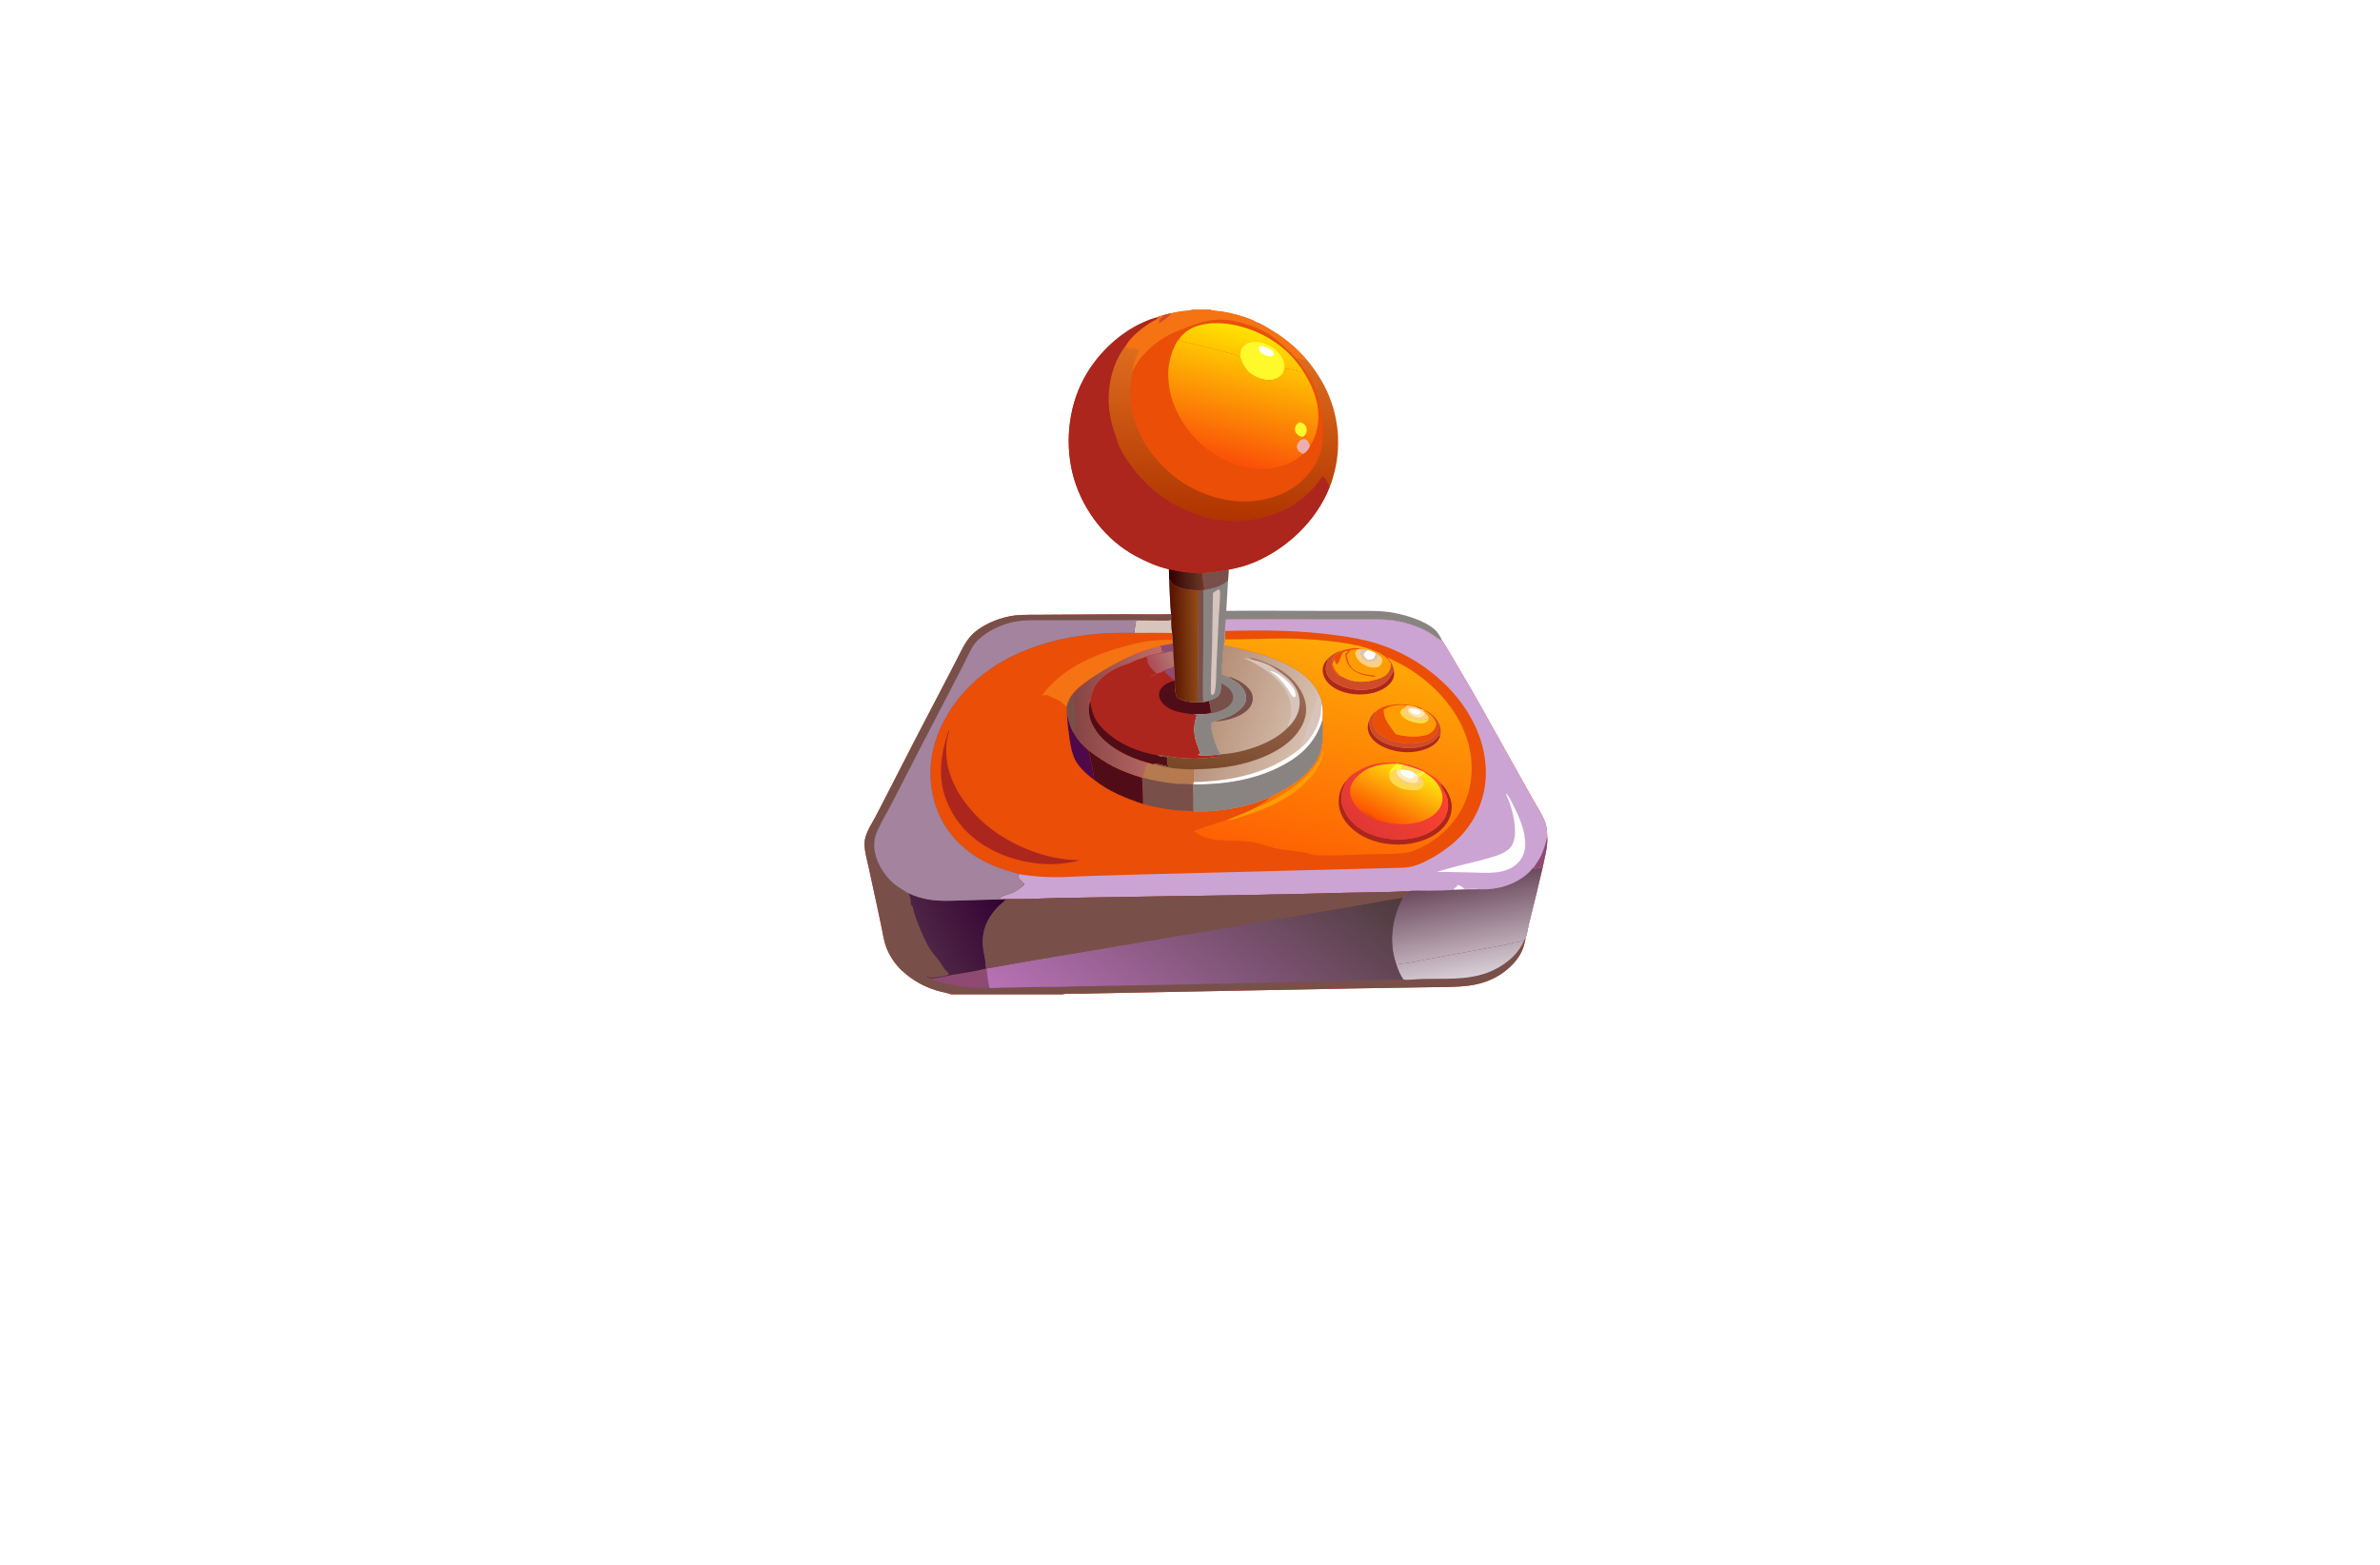 <svg width="146" height="96" viewBox="0 0 146 96" fill="none" xmlns="http://www.w3.org/2000/svg">
<g filter="url(#filter0_dddd_2_144322)">
<path d="M40.622 46.472H38.488H38.978H39.468H39.888H40.482L41.777 46.682H42.197L45.695 47.242C45.678 47.056 45.678 46.868 45.695 46.682C45.695 46.437 45.695 46.193 45.695 45.913L40.622 46.472ZM40.622 46.472H38.488H38.978H39.468H39.888H40.482L41.777 46.682H42.197L45.695 47.242C45.678 47.056 45.678 46.868 45.695 46.682C45.695 46.437 45.695 46.193 45.695 45.913L40.622 46.472ZM40.622 46.472H38.488H38.978H39.468H39.888H40.482L41.777 46.682H42.197L45.695 47.242C45.678 47.056 45.678 46.868 45.695 46.682C45.695 46.437 45.695 46.193 45.695 45.913L40.622 46.472ZM115.211 47.837C115.228 47.581 115.228 47.323 115.211 47.067C115.211 46.822 115.211 46.577 115.211 46.297C115.211 46.017 115.211 45.248 115.211 44.723C115.211 44.198 115.211 44.303 115.211 44.128V43.359C114.869 40.667 114.295 38.01 113.497 35.417C113.497 34.927 113.217 34.472 113.042 34.018L112.517 32.548C112.237 31.814 111.957 31.079 111.608 30.379C111.608 30.379 111.608 30.134 111.608 29.994C111.363 29.47 111.118 28.945 110.838 28.455C108.667 24.337 105.721 20.678 102.162 17.679C101.273 16.879 100.339 16.131 99.363 15.44C98.838 15.056 98.313 14.741 97.753 14.391L97.229 14.076C91.893 11.082 85.853 9.572 79.736 9.703H65.742C61.358 9.582 56.995 10.34 52.909 11.932C48.823 13.525 45.098 15.919 41.952 18.974C41.462 19.499 40.937 20.023 40.482 20.548C38.948 22.296 37.578 24.182 36.389 26.181C36.109 26.636 35.864 27.125 35.584 27.615C34.735 29.24 33.976 30.91 33.31 32.618L32.891 33.843C32.646 34.542 32.436 35.242 32.226 35.942C32.016 36.642 31.806 37.376 31.631 38.111C31.456 38.846 31.316 39.545 31.176 40.28C30.855 41.922 30.621 43.581 30.477 45.248V46.612C30.477 46.612 30.477 46.857 30.477 46.962C30.477 47.067 30.477 47.487 30.477 47.767C30.477 48.047 30.477 49.131 30.477 49.831C30.483 53.059 30.788 56.28 31.386 59.452C31.386 60.187 31.701 60.921 31.876 61.656C32.051 62.391 32.436 63.825 32.786 64.91C33.136 65.994 33.275 66.414 33.555 67.149C35.023 71.112 37.127 74.811 39.783 78.099C40.307 78.764 40.867 79.394 41.462 80.023C42.779 81.421 44.219 82.698 45.765 83.837L46.885 84.606C48.772 85.889 50.803 86.946 52.937 87.755C53.647 88.048 54.371 88.305 55.106 88.525C58.634 89.591 62.301 90.122 65.987 90.099H79.981C84.589 90.238 89.174 89.396 93.433 87.629C97.691 85.861 101.525 83.209 104.68 79.848C105.335 79.17 105.954 78.457 106.535 77.714C106.947 77.21 107.333 76.685 107.689 76.14C108.039 75.65 108.389 75.16 108.704 74.636C109.019 74.111 109.683 73.026 110.138 72.222C110.593 71.417 110.628 71.277 110.838 70.822C111.873 68.493 112.715 66.082 113.357 63.615C113.357 63.405 113.357 63.195 113.357 62.985C113.357 62.776 113.357 62.496 113.532 62.286C113.707 62.076 113.777 61.271 113.882 60.781C114.197 59.277 114.476 57.773 114.651 56.268C114.651 55.813 114.651 55.359 114.651 54.904C114.651 53.294 114.896 51.685 114.896 50.076C115.281 49.236 115.246 48.536 115.211 47.837ZM46.605 40.84C46.605 40.105 46.99 39.405 47.235 38.671C47.544 37.73 47.907 36.807 48.319 35.907C48.61 35.237 48.937 34.583 49.299 33.948C49.292 33.866 49.292 33.784 49.299 33.703C49.511 33.317 49.745 32.943 49.998 32.583C51.682 29.981 54.019 27.866 56.775 26.448C59.531 25.03 62.611 24.359 65.707 24.502H79.701C82.433 24.381 85.157 24.89 87.662 25.988C90.167 27.086 92.386 28.744 94.15 30.834C94.722 31.521 95.248 32.246 95.724 33.003V33.213C96.004 33.668 96.284 34.123 96.529 34.577C97.975 37.429 98.977 40.485 99.503 43.639C99.503 43.639 99.503 43.883 99.503 43.988C99.519 44.326 99.519 44.665 99.503 45.003C99.503 45.423 99.503 45.808 99.503 46.193V47.032C99.503 48.467 99.503 49.481 99.503 49.901C99.487 51.293 99.393 52.683 99.223 54.064C99.223 54.484 99.223 54.904 99.013 55.394C98.742 57.233 98.321 59.046 97.753 60.816V61.236C97.753 61.656 97.439 62.111 97.299 62.566L97.089 63.02C95.799 66.383 93.652 69.35 90.861 71.627C90.189 72.133 89.488 72.601 88.762 73.026C85.801 74.591 82.49 75.374 79.141 75.3H65.147C63.028 75.319 60.918 75.025 58.885 74.426C57.669 74.064 56.496 73.572 55.386 72.956C54.652 72.576 53.96 72.118 53.322 71.592C52.092 70.637 50.997 69.519 50.068 68.268C49.503 67.542 48.999 66.77 48.564 65.959C47.822 64.674 47.19 63.328 46.675 61.936C46.43 61.166 46.185 60.431 45.975 59.697C45.972 59.639 45.972 59.58 45.975 59.522C45.975 59.032 45.73 58.577 45.625 58.123C44.983 55.428 44.643 52.671 44.611 49.901C44.611 49.691 44.611 49.376 44.611 48.956C44.611 48.536 44.611 48.152 44.611 47.627C44.593 47.441 44.593 47.253 44.611 47.067C44.611 46.822 44.611 46.577 44.611 46.297C44.611 46.017 44.611 45.423 44.786 44.968C45.307 43.567 45.914 42.2 46.605 40.875V40.84ZM40.622 46.437H38.488H38.978H39.468H39.888H40.482L41.777 46.647H42.197L45.695 47.207C45.678 47.021 45.678 46.834 45.695 46.647C45.695 46.402 45.695 46.157 45.695 45.878L40.622 46.437ZM40.622 46.437H38.488H38.978H39.468H39.888H40.482L41.777 46.647H42.197L45.695 47.207C45.678 47.021 45.678 46.834 45.695 46.647C45.695 46.402 45.695 46.157 45.695 45.878L40.622 46.437ZM40.622 46.437H38.488H38.978H39.468H39.888H40.482L41.777 46.647H42.197L45.695 47.207C45.678 47.021 45.678 46.834 45.695 46.647C45.695 46.402 45.695 46.157 45.695 45.878L40.622 46.437Z" fill="#9E4000"/>
<g filter="url(#filter1_d_2_144322)">
<path d="M115.246 44.653C115.246 44.233 115.246 43.779 115.246 43.324C115.112 40.679 114.784 38.048 114.267 35.452C114.267 34.997 114.267 34.542 113.987 34.088C113.971 33.995 113.971 33.9 113.987 33.808C113.812 33.073 113.602 32.338 113.392 31.604C113.182 30.869 113.147 30.834 113.042 30.414L112.517 28.91C111.305 25.392 109.61 22.06 107.479 19.009C106.947 18.233 106.375 17.486 105.765 16.77C102.628 12.962 98.66 9.923 94.166 7.885C89.673 5.848 84.773 4.866 79.841 5.015H65.847C61.122 4.95 56.433 5.842 52.062 7.639C50.685 8.216 49.352 8.895 48.074 9.668C44.005 12.177 40.522 15.529 37.858 19.499C37.544 19.988 37.229 20.478 36.949 20.968C36.669 21.458 35.969 22.612 35.55 23.417C35.13 24.222 34.57 25.376 34.15 26.391C33.94 26.846 33.765 27.335 33.59 27.79C32.988 29.358 32.474 30.958 32.051 32.583C32.051 33.003 31.806 33.458 31.701 33.913C31.596 34.367 31.701 34.787 31.421 35.207C31.141 35.627 31.141 36.712 31.001 37.446L30.686 39.58L30.477 41.819C30.477 42.974 30.477 44.163 30.477 45.318V46.682C30.477 47.067 30.477 47.452 30.477 47.837C30.477 48.222 30.477 48.362 30.477 48.606C30.639 51.516 31.049 54.407 31.701 57.248L32.016 58.612C32.261 59.487 32.506 60.397 32.786 61.271C33.066 62.146 33.31 62.776 33.59 63.51C33.87 64.245 34.5 65.784 35.025 67.009C35.549 68.233 35.794 68.548 36.214 69.318C36.634 70.088 36.984 70.647 37.404 71.277C37.824 71.907 37.998 72.187 38.313 72.641C40.825 76.284 44.051 79.379 47.794 81.738L49.369 82.647C52.458 84.342 55.801 85.524 59.27 86.146C60.389 86.321 61.509 86.461 62.768 86.566C63.818 86.566 64.902 86.566 66.022 86.566H80.016C86.383 86.683 92.653 84.997 98.103 81.703C99.136 81.051 100.129 80.339 101.077 79.569C102.181 78.711 103.221 77.776 104.191 76.77C104.681 76.28 105.135 75.755 105.625 75.195C106.372 74.311 107.072 73.388 107.724 72.431L108.669 71.067C109.926 69.025 111.014 66.884 111.922 64.665L112.447 63.405C112.447 63.055 112.692 62.741 112.797 62.391V62.076C113.452 60.127 113.989 58.141 114.406 56.128C114.406 55.673 114.406 55.219 114.651 54.764C115.007 52.727 115.241 50.671 115.351 48.606C115.368 48.35 115.368 48.093 115.351 47.837C115.351 47.172 115.351 46.472 115.351 45.808C115.342 45.421 115.307 45.035 115.246 44.653Z" fill="url(#paint0_linear_2_144322)"/>
</g>
<g style="mix-blend-mode:overlay" opacity="0.5">
<path d="M31.701 33.947H46.219L47.024 34.612C42.857 34.307 38.669 34.459 34.534 35.067C31.351 35.697 30.581 40.175 30.581 40.175C31.246 36.746 31.491 34.402 31.701 33.947Z" fill="#FFDE55"/>
</g>
<g style="mix-blend-mode:overlay" opacity="0.5">
<path d="M33.59 27.825C33.59 27.825 48.004 26.391 49.718 25.971L49.123 27.265C49.123 27.265 42.126 27.615 39.468 27.86C37.355 27.978 35.258 28.294 33.205 28.805L33.59 27.825Z" fill="#FFDE55"/>
</g>
<g style="mix-blend-mode:overlay" opacity="0.5">
<path d="M36.948 21.003C42.72 20.404 48.438 19.375 54.056 17.924C54.056 17.924 46.779 20.023 41.776 21.073C38.278 21.807 36.318 22.122 35.934 22.787C36.232 22.17 36.571 21.574 36.948 21.003Z" fill="#FFDE55"/>
</g>
<g style="mix-blend-mode:overlay" opacity="0.5">
<path d="M30.336 46.717H33.834C37.507 47.7 41.233 48.471 44.995 49.026L45.519 50.39L39.502 48.676C37.725 48.06 35.881 47.661 34.009 47.486C32.785 47.486 30.511 47.731 30.511 49.271C30.381 48.426 30.323 47.572 30.336 46.717Z" fill="#FFDE55"/>
</g>
<g style="mix-blend-mode:overlay" opacity="0.5">
<path d="M31.946 58.647L49.089 59.697L49.894 60.712C49.894 60.712 33.031 59.697 32.401 59.487L31.946 58.647Z" fill="#FFDE55"/>
</g>
<g style="mix-blend-mode:overlay" opacity="0.5">
<path d="M38.487 72.537C38.487 72.537 53.356 73.166 58.849 73.096C64.341 73.026 73.263 73.096 73.263 73.096L72.073 73.586C72.073 73.586 59.024 73.586 55.525 73.586C52.027 73.586 41.846 73.061 41.251 73.971C41.025 74.348 40.93 74.789 40.981 75.225C41.031 75.662 41.225 76.07 41.531 76.385C41.531 76.385 38.137 72.991 38.487 72.537Z" fill="#FFDE55"/>
</g>
<g style="mix-blend-mode:overlay" opacity="0.5">
<path d="M49.579 82.542C49.579 82.542 59.48 79.044 61.999 78.554C64.518 78.064 77.952 73.166 77.952 73.166L107.445 72.431L106.64 73.796C106.64 73.796 99.643 73.271 95.235 73.376C88.379 73.285 81.53 73.812 74.769 74.95C70.011 76.35 51.048 82.857 52.343 83.871C52.343 83.871 50.384 82.962 49.579 82.542Z" fill="#FFDE55"/>
</g>
<g style="mix-blend-mode:overlay" opacity="0.5">
<path d="M63.503 86.356C63.503 86.356 77.917 82.297 83.794 80.898C89.672 79.499 103.491 76.805 103.491 76.805C103.491 76.805 93.625 79.779 85.159 81.703C76.692 83.627 67.876 86.356 67.876 86.356H63.503Z" fill="#FFDE55"/>
</g>
<g style="mix-blend-mode:overlay" opacity="0.5">
<path d="M112.167 63.405C112.167 63.405 94.674 62.39 92.715 62.355L90.721 63.86C90.721 63.86 97.718 63.615 102.861 63.615C105.821 63.736 108.762 64.146 111.642 64.839L112.167 63.405Z" fill="#FFDE55"/>
</g>
<g style="mix-blend-mode:overlay" opacity="0.5">
<path d="M98.383 55.428L114.232 56.128L113.987 57.633C113.987 57.633 107.55 57.073 105.835 57.073C104.121 57.073 97.509 56.723 97.509 56.723L98.383 55.428Z" fill="#FFDE55"/>
</g>
<g style="mix-blend-mode:overlay" opacity="0.5">
<path d="M101.252 45.248L115.246 44.653V45.493C115.246 45.493 102.826 45.913 100.657 45.843C98.488 45.773 101.252 45.248 101.252 45.248Z" fill="#FFDE55"/>
</g>
<g style="mix-blend-mode:overlay" opacity="0.5">
<path d="M100.027 34.682L114.231 35.452L114.476 36.781C114.476 36.781 103.561 35.697 99.782 35.417C96.004 35.137 100.027 34.682 100.027 34.682Z" fill="#FFDE55"/>
</g>
<g style="mix-blend-mode:overlay" opacity="0.5">
<path d="M112.203 30.274L95.655 26.495L90.932 27.23C98.09 27.69 105.202 28.707 112.203 30.274Z" fill="#FFDE55"/>
</g>
<g style="mix-blend-mode:overlay" opacity="0.5">
<path d="M86.068 18.764L94.675 16.07L96.249 16.175L86.838 19.603L86.068 18.764Z" fill="#FFDE55"/>
</g>
<g opacity="0.5">
<path d="M79.735 83.766H65.741C41.881 83.766 30.755 63.545 30.266 44.268C30.266 44.688 30.266 45.073 30.266 45.493C30.266 65.154 41.391 86.285 65.776 86.285H79.77C104.26 86.285 115.315 65.294 115.315 45.493C115.315 45.073 115.315 44.688 115.315 44.268C114.79 63.615 103.63 83.766 79.735 83.766Z" fill="url(#paint1_linear_2_144322)"/>
</g>
<g style="mix-blend-mode:multiply" opacity="0.7">
<path d="M81.345 74.111H65.182C45.031 74.111 44.471 50.741 44.471 48.047C44.471 45.353 45.031 22.018 65.182 22.018H81.345C101.532 22.018 102.092 45.388 102.092 48.047C102.092 50.706 101.532 74.111 81.345 74.111Z" fill="#9E4000"/>
</g>
<g style="mix-blend-mode:multiply" opacity="0.5">
<path d="M111.083 29.959C97.089 26.461 73.474 22.053 73.194 22.018V21.738L67.876 22.997C58.64 25.062 44.121 26.741 35.83 27.616L33.73 27.825C33.73 27.371 34.08 26.881 34.29 26.426L36.389 26.181C44.786 25.271 58.5 23.662 67.351 21.703C79.631 18.974 94.395 14.706 97.019 14.076H97.439V14.496L97.684 15.371C97.684 15.371 86.803 18.484 75.538 21.248C81.625 22.438 98.523 25.761 110.104 28.525L112.203 29.015L112.727 30.519L111.083 29.959Z" fill="#C97B3A"/>
<path d="M63.153 14.915C54.716 18.06 45.909 20.106 36.949 21.003C37.229 20.513 37.544 20.023 37.859 19.534C46.33 18.625 54.652 16.651 62.629 13.656L63.153 14.915Z" fill="#C97B3A"/>
<path d="M114.232 35.627H113.113C108.774 35.312 103.072 35.067 96.669 34.857C81.836 34.437 63.294 34.262 49.299 34.227H31.807C31.807 33.772 32.017 33.318 32.157 32.898H50.244C63.853 32.898 81.556 33.108 95.97 33.528C102.477 33.528 108.285 33.947 112.763 34.262H114.057C114.057 34.542 114.127 34.997 114.232 35.627Z" fill="#C97B3A"/>
<path d="M114.477 54.764H115.037C115.037 55.218 115.037 55.673 115.037 56.128H114.372C109.684 56.128 104.821 55.778 99.888 55.428C79.491 54.029 58.22 51.02 45.556 48.991C41.676 48.421 37.833 47.627 34.045 46.612H30.547V45.248H30.757L45.975 44.898L99.853 43.568L115.037 43.218H115.421C115.421 43.673 115.421 44.128 115.421 44.548H115.176L100.028 44.898L45.766 46.192H40.798H38.489H38.978H39.468H39.888H40.483L41.777 46.402H42.197L45.696 46.962C58.36 48.956 79.701 52 100.168 53.399C104.891 54.414 109.859 54.658 114.477 54.764Z" fill="#C97B3A"/>
<path d="M113.777 62.146C113.777 62.355 113.777 62.6 113.602 62.845C113.427 63.09 113.602 63.265 113.602 63.475H112.343L98.069 62.67L46.885 59.557L32.086 58.647L31.771 57.283L46.535 58.157C61.369 59.067 81.521 60.291 98.489 61.271L112.763 62.076L113.777 62.146Z" fill="#C97B3A"/>
<path d="M110.593 70.927C110.383 71.382 110.138 71.872 109.893 72.327H107.444C101.602 72.642 95.479 72.817 89.357 72.957H77.951L71.374 75.335L49.333 82.578L48.494 82.822L46.885 84.607L45.765 83.837L47.829 81.563L66.966 75.3L73.578 73.131C67.491 73.131 61.613 73.131 56.086 72.957C49.089 72.957 43.036 72.712 38.138 72.537C37.823 72.082 37.508 71.627 37.228 71.172C41.777 71.172 47.514 71.487 54.022 71.592C65.112 71.802 78.511 71.907 91.351 71.592C97.088 71.592 102.791 71.277 108.284 70.997L110.593 70.927Z" fill="#C97B3A"/>
<path d="M108.46 74.74C108.145 75.265 107.795 75.755 107.445 76.245L103.947 76.769C100.658 77.294 96.95 77.959 92.506 78.868C83.2 80.793 71.515 83.871 62.629 86.425L55.002 88.629C54.267 88.409 53.543 88.153 52.833 87.86L59.235 86.005C68.507 83.311 81.871 79.673 92.367 77.609C97.509 76.559 101.882 75.79 105.521 75.265L108.46 74.74Z" fill="#C97B3A"/>
</g>
<path d="M81.345 69.842H65.182C45.031 69.842 44.471 46.472 44.471 43.778C44.471 41.084 45.031 17.749 65.182 17.749H81.345C101.532 17.749 102.092 41.119 102.092 43.778C102.092 46.437 101.532 69.842 81.345 69.842Z" fill="url(#paint2_linear_2_144322)"/>
<g opacity="0.5">
<path d="M81.45 68.373H65.322C45.135 68.373 44.575 45.667 44.575 43.078C44.575 40.489 45.135 17.749 65.322 17.749H81.45C101.636 17.749 102.196 40.489 102.196 43.078C102.196 45.667 101.636 68.373 81.45 68.373Z" fill="url(#paint3_linear_2_144322)" style="mix-blend-mode:multiply"/>
</g>
<g style="mix-blend-mode:multiply" opacity="0.2">
<path d="M99.013 41.995C98.768 45.808 97.158 57.143 89.007 61.027C84.208 63.049 79.048 64.076 73.84 64.046C68.632 64.016 63.485 62.929 58.709 60.852C50.173 56.374 48.214 45.808 47.969 41.995C47.969 42.974 45.8 67.254 66.581 67.254H80.575C101.182 67.114 99.083 42.974 99.013 41.995Z" fill="#1B8943"/>
</g>
<g style="mix-blend-mode:overlay" opacity="0.3">
<path d="M47.969 42.169C48.249 38.671 48.703 28.385 56.89 24.956C62.167 23.345 67.681 22.646 73.193 22.892C78.868 22.625 84.545 23.383 89.951 25.131C98.487 29.015 98.767 38.846 99.012 42.169C99.012 41.33 101.181 20.093 80.4 20.093H66.406C45.8 20.093 47.899 41.33 47.969 42.169Z" fill="white"/>
</g>
<g style="mix-blend-mode:screen" opacity="0.3">
<path d="M72.249 15.51C84.599 15.51 96.424 19.324 96.424 24.292C96.424 29.26 84.669 33.493 72.354 33.563C60.04 33.633 49.964 29.645 49.929 24.642C49.894 19.639 59.9 15.545 72.249 15.51Z" fill="white"/>
</g>
<g style="mix-blend-mode:overlay" opacity="0.5">
<path d="M58.779 22.752C63.529 21.426 68.436 20.743 73.368 20.723C78.468 20.576 83.546 21.444 88.307 23.277C88.307 23.277 78.441 22.017 73.333 22.017C68.225 22.017 58.779 22.752 58.779 22.752Z" fill="white"/>
</g>
</g>
<g clip-path="url(#clip0_2_144322)">
<path d="M53 19H73.168H74.216H95V61H65.172H58.338H53V19ZM73.168 19C72.955 19.054 72.731 19.067 72.514 19.095C72.284 19.126 72.056 19.168 71.83 19.221L71.373 19.331C71.217 19.38 71.055 19.423 70.903 19.483C69.019 20.057 67.39 21.535 66.473 23.253C65.492 25.091 65.295 27.441 65.902 29.428C66.498 31.38 67.881 33.161 69.695 34.126C70.339 34.468 70.995 34.761 71.709 34.925L71.725 35.544C71.755 36.254 71.769 36.973 71.839 37.681C71.854 37.769 71.86 37.877 71.846 37.965C71.847 38.242 71.862 38.562 71.906 38.835C71.918 38.973 71.931 39.111 71.931 39.251L71.951 39.504C71.967 39.662 71.98 39.822 71.976 39.981C71.993 40.252 72.008 40.524 72.021 40.796C72.048 41.113 72.077 41.432 72.073 41.75C72.077 42.051 72.063 42.446 72.175 42.727C72.178 42.736 72.182 42.745 72.185 42.753C72.187 42.758 72.189 42.764 72.192 42.769C72.578 43.057 73.007 43.079 73.473 43.076C73.604 43.078 73.743 43.09 73.872 43.07L74.152 42.993C74.239 43.219 74.296 43.511 74.284 43.754C73.945 43.819 73.584 43.812 73.24 43.82C73.247 43.825 73.254 43.83 73.261 43.834C73.302 43.857 73.342 43.856 73.387 43.858L73.409 43.886C73.203 44.514 73.201 44.979 73.405 45.611C73.44 45.721 73.647 46.208 73.614 46.269C73.568 46.275 73.522 46.28 73.475 46.284C73.493 46.318 73.48 46.309 73.519 46.321C73.748 46.395 74.423 46.335 74.682 46.307C74.809 46.28 74.94 46.28 75.069 46.256C74.996 46.258 74.932 46.263 74.862 46.24C74.713 46.105 74.46 45.326 74.399 45.101C74.352 44.923 74.251 44.489 74.346 44.324C74.403 44.302 74.46 44.285 74.519 44.27C74.569 44.212 75.255 44.018 75.406 43.949C75.683 43.822 75.954 43.649 76.166 43.429C76.338 43.252 76.459 43.036 76.448 42.782C76.433 42.414 76.158 42.042 75.858 41.843C75.696 41.736 75.504 41.655 75.362 41.524C75.357 41.52 75.352 41.515 75.347 41.51C75.21 41.467 75.077 41.418 74.943 41.364C74.941 41.088 74.978 40.804 74.998 40.529C75.021 40.216 75.029 39.89 75.082 39.582C75.103 39.464 75.109 39.346 75.136 39.228C75.156 39.058 75.148 38.879 75.149 38.708C75.155 38.474 75.159 38.236 75.193 38.005C77.155 37.956 79.123 37.993 81.085 37.996L83.356 37.997C84.253 37.997 85.2 37.952 86.076 38.178C86.621 38.319 87.219 38.527 87.701 38.821C87.954 38.976 88.198 39.193 88.472 39.305C88.802 39.796 89.086 40.326 89.392 40.833C90.501 42.672 91.526 44.558 92.574 46.433L94.047 49.06C94.274 49.466 94.543 49.867 94.729 50.294C94.876 50.631 94.908 50.957 94.917 51.321C94.948 51.999 94.764 52.538 94.641 53.187C94.375 54.324 94.1 55.459 93.814 56.591C93.733 56.913 93.696 57.242 93.591 57.558C93.539 57.796 93.488 58.031 93.396 58.258C93.138 58.891 92.588 59.43 92.021 59.794C91.447 60.163 90.787 60.379 90.112 60.464C89.263 60.573 88.389 60.552 87.534 60.567L83.275 60.635L69.185 60.902L66.442 60.958C66.081 60.964 65.502 60.929 65.172 61H95V19H74.216H73.168ZM53 19V61H58.338C58.062 60.899 57.764 60.856 57.48 60.774C57.382 60.744 57.283 60.712 57.186 60.677C57.089 60.642 56.993 60.605 56.898 60.564C56.803 60.524 56.709 60.48 56.616 60.434C56.523 60.389 56.432 60.34 56.342 60.289C56.252 60.238 56.164 60.184 56.078 60.128C55.991 60.072 55.906 60.014 55.822 59.953C55.739 59.891 55.657 59.828 55.578 59.762C55.498 59.697 55.42 59.629 55.344 59.559C55.292 59.51 55.242 59.46 55.192 59.409C55.143 59.358 55.095 59.305 55.049 59.251C55.003 59.197 54.958 59.142 54.914 59.086C54.871 59.03 54.829 58.972 54.789 58.914C54.749 58.855 54.71 58.795 54.673 58.735C54.636 58.674 54.601 58.612 54.567 58.55C54.533 58.487 54.502 58.424 54.471 58.359C54.441 58.295 54.413 58.23 54.386 58.164C54.227 57.762 54.169 57.33 54.082 56.909L53.752 55.35L53.276 53.162C53.182 52.725 53.046 52.267 53.033 51.82C53.023 51.504 53.118 51.235 53.247 50.95C53.369 50.681 53.534 50.43 53.672 50.17C53.958 49.63 54.235 49.086 54.513 48.543C55.563 46.48 56.626 44.423 57.702 42.374L58.673 40.503C58.939 39.996 59.188 39.398 59.587 38.981C60.171 38.371 61.121 37.968 61.941 37.808C62.475 37.704 63.006 37.718 63.547 37.716L64.903 37.706L69.066 37.684C69.99 37.684 70.916 37.705 71.839 37.681C71.769 36.973 71.755 36.254 71.725 35.544L71.709 34.925C70.995 34.761 70.339 34.468 69.695 34.126C67.881 33.161 66.498 31.38 65.902 29.428C65.295 27.441 65.492 25.091 66.473 23.253C67.39 21.535 69.019 20.057 70.903 19.483C71.055 19.423 71.217 19.38 71.373 19.331L71.83 19.221C72.056 19.168 72.284 19.126 72.514 19.095C72.731 19.067 72.955 19.054 73.168 19H53Z" fill="#EA4E07"/>
<path d="M70.351 38.055C70.637 38.052 71.537 38.106 71.753 38.052C71.814 38.037 71.815 38.017 71.846 37.965C71.848 38.242 71.862 38.562 71.906 38.835C71.135 38.813 70.361 38.825 69.589 38.825C69.585 38.587 69.664 38.307 69.691 38.065L69.631 38.075C69.871 38.068 70.111 38.067 70.351 38.055Z" fill="#D7C4BC"/>
<path d="M65.451 43.874C65.51 43.975 65.533 44.1 65.565 44.212C65.646 44.492 65.733 44.772 65.907 45.011C66.106 45.412 66.456 45.748 66.787 46.04C66.841 46.292 67.151 47.687 67.108 47.83C66.994 47.746 66.881 47.661 66.773 47.568C65.946 46.855 65.783 46.425 65.618 45.374C65.54 44.876 65.485 44.377 65.451 43.874Z" fill="#4E094A"/>
<path d="M66.787 46.04C67.936 46.912 68.688 47.286 70.065 47.712C70.099 48.249 70.13 48.787 70.125 49.326C69.042 48.964 68.008 48.55 67.108 47.83C67.151 47.687 66.841 46.292 66.787 46.04Z" fill="#510D17"/>
<path d="M63.905 42.676C64.106 42.409 64.318 42.161 64.556 41.926C65.764 40.736 67.434 40.063 69.047 39.634C69.474 39.52 69.901 39.409 70.339 39.345C70.867 39.267 71.398 39.247 71.931 39.251L71.951 39.504C71.679 39.528 71.415 39.585 71.15 39.646C70.662 39.776 70.179 39.908 69.71 40.097C68.703 40.503 66.389 41.767 65.778 42.618C65.741 42.669 65.706 42.722 65.674 42.777C65.643 42.832 65.614 42.888 65.587 42.945C65.561 43.002 65.537 43.061 65.516 43.121C65.495 43.18 65.477 43.241 65.462 43.302C65.448 43.311 65.422 43.319 65.407 43.325C65.269 43.243 65.156 43.099 65.014 43.008C64.859 42.909 64.677 42.854 64.511 42.776C64.427 42.736 64.347 42.683 64.265 42.638C64.141 42.642 64.027 42.65 63.905 42.676Z" fill="#F57312"/>
<path d="M70.373 46.776C70.497 46.81 70.623 46.84 70.746 46.879C70.756 46.88 70.767 46.881 70.778 46.883C71 46.915 71.231 47 71.455 47.044C72.028 47.156 72.637 47.202 73.22 47.198L73.221 47.977L73.216 48.124L73.203 48.134C73.222 48.683 73.221 49.23 73.22 49.78C72.871 49.725 72.498 49.741 72.144 49.708C71.452 49.642 70.794 49.505 70.125 49.326C70.131 48.787 70.099 48.249 70.065 47.712L70.083 47.711C70.153 47.381 70.237 47.086 70.373 46.776Z" fill="#794F4A"/>
<path d="M70.373 46.776C70.496 46.81 70.623 46.84 70.745 46.879C70.756 46.88 70.767 46.881 70.777 46.883C71 46.915 71.231 47 71.455 47.044C72.027 47.156 72.636 47.202 73.219 47.198L73.22 47.977L73.215 48.124L73.202 48.134C72.87 48.073 72.511 48.113 72.172 48.083C71.452 48.019 70.782 47.882 70.082 47.711C70.152 47.381 70.236 47.086 70.373 46.776Z" fill="#B57A4F"/>
<path d="M58.199 44.774C58.221 44.798 58.217 44.804 58.214 44.835C58.199 44.971 58.148 45.114 58.12 45.249C58.066 45.508 58.047 45.783 58.046 46.047C58.037 47.627 58.906 49.047 59.988 50.137C61.54 51.703 64.009 52.762 66.22 52.771C66.07 52.831 65.919 52.863 65.761 52.895C65.483 52.924 65.21 52.978 64.929 52.997C63.963 53.064 62.957 52.926 62.036 52.631C60.478 52.133 59.081 51.16 58.318 49.679C57.439 47.97 57.645 46.509 58.199 44.774Z" fill="#AC261E"/>
<path d="M65.778 42.618C66.39 41.767 68.703 40.503 69.71 40.097C70.179 39.908 70.662 39.776 71.15 39.646C71.21 39.682 71.239 39.692 71.272 39.754C71.268 39.817 71.253 39.893 71.276 39.953C71.32 39.956 71.399 39.948 71.433 39.974C71.347 40.041 71.201 40.03 71.099 40.086C70.842 40.122 70.526 40.199 70.286 40.292C70.281 40.295 70.275 40.298 70.27 40.3C70.127 40.369 69.97 40.392 69.822 40.449C69.615 40.527 69.42 40.642 69.214 40.724C69.058 40.786 68.889 40.813 68.736 40.88C68.078 41.167 67.296 41.672 67.044 42.376C66.972 42.58 66.921 42.81 66.886 43.024C66.727 43.494 66.805 44.009 67.021 44.447C67.582 45.581 68.826 46.27 69.985 46.657C70.112 46.699 70.243 46.742 70.373 46.776C70.236 47.086 70.152 47.381 70.082 47.711L70.065 47.712C68.688 47.286 67.936 46.912 66.787 46.04C66.456 45.748 66.105 45.412 65.907 45.011C65.733 44.772 65.646 44.492 65.565 44.212C65.533 44.1 65.51 43.975 65.451 43.874C65.434 43.686 65.448 43.49 65.462 43.302C65.477 43.241 65.495 43.18 65.516 43.121C65.537 43.061 65.561 43.002 65.587 42.945C65.614 42.888 65.643 42.832 65.675 42.777C65.707 42.722 65.741 42.669 65.778 42.618Z" fill="url(#paint4_linear_2_144322)"/>
<path d="M65.778 42.618L65.878 42.574L65.891 42.592C65.889 42.601 65.887 42.611 65.885 42.621C65.848 42.825 65.91 43.04 65.932 43.243C65.974 43.626 66.027 44.388 65.933 44.743C65.912 44.823 65.897 44.87 65.929 44.949L65.907 45.011C65.733 44.772 65.646 44.492 65.565 44.212C65.533 44.1 65.51 43.975 65.451 43.874C65.434 43.686 65.448 43.49 65.462 43.302C65.477 43.241 65.495 43.18 65.516 43.121C65.537 43.061 65.561 43.002 65.587 42.945C65.614 42.888 65.643 42.832 65.675 42.777C65.707 42.722 65.741 42.669 65.778 42.618Z" fill="#794F4A"/>
<path d="M71.15 39.646C71.415 39.585 71.68 39.528 71.951 39.504C71.967 39.662 71.98 39.822 71.976 39.981C71.993 40.252 72.008 40.524 72.021 40.796C72.048 41.113 72.077 41.432 72.072 41.75C72.077 42.051 72.063 42.446 72.175 42.727C72.178 42.736 72.181 42.745 72.185 42.753C72.187 42.758 72.189 42.764 72.192 42.769C72.578 43.057 73.007 43.079 73.473 43.076C73.604 43.078 73.743 43.09 73.872 43.07L74.152 42.993C74.239 43.219 74.296 43.511 74.284 43.754C73.945 43.819 73.584 43.812 73.24 43.82C73.247 43.825 73.254 43.83 73.261 43.834C73.302 43.857 73.342 43.856 73.387 43.858L73.409 43.886C73.203 44.514 73.201 44.979 73.404 45.611C73.44 45.721 73.647 46.208 73.614 46.269C73.568 46.275 73.522 46.28 73.475 46.284C73.493 46.318 73.48 46.309 73.519 46.321C73.747 46.395 74.423 46.335 74.681 46.307C74.701 46.359 74.703 46.372 74.683 46.427C74.665 46.474 74.643 46.495 74.597 46.51C74.498 46.435 74.378 46.455 74.26 46.471C73.536 46.575 72.82 46.557 72.095 46.469C71.87 46.442 71.189 46.296 71.019 46.347C71.225 46.428 71.402 46.442 71.621 46.439C71.562 46.677 71.59 46.814 71.685 47.039C71.469 46.976 70.952 46.807 70.745 46.879C70.623 46.84 70.497 46.81 70.373 46.776C70.243 46.742 70.112 46.699 69.985 46.657C68.826 46.27 67.582 45.581 67.021 44.447C66.805 44.009 66.727 43.494 66.886 43.024C66.921 42.81 66.972 42.58 67.044 42.376C67.296 41.672 68.078 41.167 68.736 40.88C68.889 40.813 69.058 40.786 69.214 40.724C69.42 40.642 69.615 40.527 69.822 40.449C69.97 40.392 70.127 40.369 70.27 40.3C70.275 40.297 70.281 40.295 70.286 40.292C70.526 40.199 70.842 40.122 71.099 40.086C71.202 40.03 71.347 40.041 71.433 39.974C71.399 39.948 71.32 39.956 71.276 39.953C71.254 39.893 71.268 39.817 71.272 39.754C71.239 39.692 71.21 39.682 71.15 39.646Z" fill="#AC261E"/>
<path d="M72.021 40.796C72.048 41.113 72.077 41.432 72.072 41.75L71.906 41.79C71.951 41.758 71.981 41.741 72.001 41.688C71.778 41.521 71.546 41.372 71.385 41.141C71.533 41.022 71.775 41.037 71.938 40.934C72.004 40.892 72.005 40.867 72.021 40.796Z" fill="#8E4A72"/>
<path d="M71.15 39.646C71.415 39.585 71.68 39.528 71.951 39.504C71.967 39.662 71.98 39.822 71.977 39.981C71.993 40.252 72.008 40.524 72.022 40.796C72.006 40.867 72.004 40.892 71.938 40.934C71.775 41.037 71.534 41.022 71.385 41.141L71.219 41.266C70.965 41.257 70.78 41.468 70.556 41.553C70.592 41.471 70.856 41.363 70.939 41.321C70.753 41.133 70.48 40.913 70.406 40.648C70.384 40.567 70.386 40.48 70.369 40.398C70.357 40.334 70.341 40.327 70.286 40.292C70.526 40.199 70.843 40.122 71.099 40.086C71.202 40.03 71.347 40.041 71.433 39.974C71.4 39.948 71.32 39.956 71.276 39.953C71.254 39.893 71.268 39.817 71.273 39.754C71.239 39.692 71.21 39.682 71.15 39.646Z" fill="url(#paint5_linear_2_144322)"/>
<path d="M71.15 39.646C71.415 39.585 71.68 39.528 71.951 39.504C71.967 39.662 71.98 39.822 71.976 39.981C71.712 39.909 71.412 40.121 71.099 40.086C71.202 40.03 71.347 40.041 71.433 39.974C71.399 39.948 71.32 39.956 71.276 39.953C71.254 39.893 71.268 39.817 71.272 39.754C71.239 39.692 71.21 39.682 71.15 39.646Z" fill="#8E4A72"/>
<path d="M66.886 43.024C66.992 44.006 67.359 44.512 68.12 45.122C68.698 45.586 69.472 45.946 70.185 46.151C70.459 46.23 70.742 46.283 71.019 46.347C71.225 46.428 71.402 46.442 71.621 46.439C71.562 46.677 71.59 46.814 71.685 47.039C71.469 46.976 70.952 46.807 70.745 46.879C70.623 46.84 70.497 46.81 70.373 46.776C70.243 46.742 70.112 46.699 69.985 46.657C68.826 46.27 67.582 45.581 67.021 44.447C66.805 44.009 66.727 43.494 66.886 43.024Z" fill="#510D17"/>
<path d="M71.907 41.79L72.073 41.75C72.077 42.051 72.063 42.446 72.175 42.727C72.178 42.736 72.182 42.745 72.185 42.753C72.187 42.758 72.189 42.764 72.192 42.769C72.578 43.057 73.007 43.079 73.473 43.076C73.604 43.078 73.743 43.09 73.872 43.07L74.152 42.993C74.239 43.219 74.296 43.511 74.284 43.754C73.945 43.819 73.584 43.812 73.24 43.82C72.78 43.77 72.34 43.729 71.908 43.55C71.595 43.42 71.269 43.18 71.144 42.854C71.079 42.688 71.081 42.509 71.16 42.348C71.302 42.06 71.617 41.891 71.907 41.79Z" fill="#510D17"/>
<path d="M75.082 39.582C76.882 39.964 79.638 40.565 80.718 42.219C80.773 42.303 80.823 42.39 80.867 42.479C80.911 42.569 80.95 42.661 80.983 42.755C81.05 42.9 81.084 43.057 81.108 43.214C81.164 43.531 81.158 43.84 81.126 44.159C81.175 44.384 81.162 44.626 81.16 44.855C81.154 45.551 81.101 46.163 80.714 46.762C80.221 47.526 79.421 48.09 78.633 48.522C78.383 48.66 78.099 48.78 77.862 48.937C77.498 49.063 77.137 49.208 76.769 49.319C76.625 49.361 76.48 49.4 76.335 49.437C76.19 49.473 76.044 49.507 75.897 49.538C75.751 49.568 75.604 49.596 75.456 49.621C75.309 49.647 75.161 49.669 75.012 49.688C74.864 49.707 74.715 49.724 74.566 49.737C74.416 49.751 74.267 49.761 74.118 49.769C73.968 49.776 73.818 49.781 73.669 49.783C73.519 49.785 73.369 49.784 73.219 49.78C73.22 49.23 73.222 48.683 73.202 48.134L73.215 48.124L73.22 47.977L73.219 47.198C72.636 47.202 72.027 47.156 71.455 47.044C71.231 47 71 46.915 70.777 46.883C70.767 46.881 70.756 46.88 70.745 46.879C70.951 46.807 71.469 46.976 71.685 47.039C71.59 46.814 71.562 46.677 71.621 46.439C71.402 46.442 71.225 46.428 71.019 46.347C71.189 46.296 71.87 46.442 72.095 46.469C72.82 46.557 73.536 46.575 74.26 46.471C74.378 46.455 74.498 46.435 74.597 46.51C74.643 46.495 74.664 46.474 74.682 46.427C74.703 46.372 74.701 46.359 74.681 46.307C74.809 46.28 74.94 46.28 75.068 46.256C74.996 46.258 74.932 46.263 74.862 46.24C74.713 46.105 74.459 45.326 74.399 45.101C74.351 44.923 74.251 44.489 74.345 44.324C74.403 44.302 74.459 44.285 74.518 44.27C74.569 44.212 75.255 44.018 75.406 43.949C75.683 43.822 75.953 43.649 76.166 43.429C76.338 43.252 76.459 43.036 76.448 42.782C76.433 42.414 76.158 42.042 75.857 41.843C75.696 41.736 75.503 41.655 75.361 41.524C75.356 41.52 75.352 41.515 75.347 41.51C75.209 41.467 75.076 41.418 74.943 41.364C74.941 41.088 74.977 40.804 74.998 40.529C75.021 40.216 75.029 39.89 75.082 39.582Z" fill="url(#paint6_linear_2_144322)"/>
<path d="M75.347 41.51C75.837 41.636 76.466 41.964 76.732 42.415C76.74 42.427 76.747 42.44 76.753 42.453C76.76 42.465 76.767 42.479 76.773 42.492C76.779 42.505 76.785 42.518 76.79 42.532C76.796 42.545 76.801 42.559 76.805 42.573C76.81 42.586 76.814 42.6 76.819 42.614C76.823 42.628 76.826 42.642 76.829 42.656C76.833 42.67 76.836 42.685 76.838 42.699C76.841 42.713 76.843 42.728 76.845 42.742C76.847 42.757 76.848 42.771 76.849 42.785C76.85 42.8 76.851 42.814 76.852 42.829C76.852 42.843 76.852 42.858 76.852 42.873C76.851 42.887 76.851 42.902 76.849 42.916C76.848 42.931 76.847 42.945 76.845 42.959C76.843 42.974 76.841 42.988 76.838 43.002C76.836 43.017 76.833 43.031 76.829 43.045C76.826 43.059 76.823 43.073 76.819 43.087C76.722 43.432 76.427 43.681 76.122 43.844C75.619 44.114 75.081 44.229 74.519 44.27C74.569 44.212 75.255 44.018 75.406 43.949C75.683 43.822 75.953 43.649 76.166 43.429C76.338 43.252 76.459 43.036 76.448 42.782C76.433 42.414 76.158 42.042 75.857 41.843C75.696 41.736 75.503 41.655 75.361 41.524C75.356 41.52 75.352 41.515 75.347 41.51Z" fill="#794F4A"/>
<path d="M79.686 45.985C79.754 45.751 79.91 45.548 79.994 45.319C80.082 45.078 80.145 44.824 80.226 44.579C80.378 44.119 80.544 43.673 80.717 43.221C80.782 43.051 80.75 42.806 80.84 42.653C80.905 42.661 80.937 42.711 80.984 42.755C81.051 42.9 81.085 43.057 81.109 43.214C81.019 43.382 81.049 43.642 81.014 43.829C80.864 44.658 80.347 45.465 79.686 45.985Z" fill="#D7C4BC"/>
<path d="M79.686 45.985C80.346 45.465 80.863 44.658 81.014 43.829C81.048 43.642 81.019 43.382 81.108 43.214C81.164 43.531 81.158 43.84 81.126 44.159C80.75 45.441 79.924 46.279 78.768 46.911C77.072 47.84 75.13 48.143 73.215 48.124L73.22 47.977C75.525 47.936 77.844 47.439 79.686 45.985Z" fill="#FEFEFE"/>
<path d="M76.267 40.352C76.41 40.38 76.554 40.413 76.699 40.427C77.065 40.507 77.462 40.623 77.802 40.781C77.992 40.869 78.159 40.989 78.331 41.106C78.753 41.395 79.147 41.67 79.429 42.109C79.698 42.526 79.794 42.999 79.689 43.486C79.594 43.921 79.352 44.307 79.027 44.608C78.969 44.485 79.175 44.052 79.194 43.891C79.24 43.505 79.199 43.143 79.061 42.781C78.621 41.623 77.35 40.843 76.267 40.352Z" fill="#D7C4BC"/>
<path d="M77.907 41.172C77.944 41.172 77.941 41.17 77.971 41.175C78.416 41.252 79.001 41.77 79.263 42.124C79.398 42.307 79.505 42.496 79.469 42.729C79.454 42.737 79.43 42.75 79.414 42.754C79.352 42.771 79.324 42.754 79.283 42.707C79.171 42.577 79.097 42.414 79 42.272C78.707 41.846 78.347 41.448 77.907 41.172Z" fill="#FEFEFE"/>
<path d="M76.699 40.427L76.713 40.383C76.98 40.315 78.16 40.857 78.428 41.018C79.176 41.467 79.853 42.166 80.065 43.035C80.208 43.623 80.081 44.181 79.768 44.694C79.029 45.904 77.436 46.571 76.104 46.886C75.154 47.111 74.193 47.18 73.219 47.198C72.636 47.202 72.027 47.156 71.455 47.044C71.231 47 71 46.915 70.777 46.883C70.767 46.881 70.756 46.88 70.745 46.879C70.951 46.807 71.469 46.976 71.685 47.039C71.59 46.814 71.562 46.677 71.621 46.439C71.402 46.442 71.225 46.428 71.019 46.347C71.189 46.296 71.87 46.442 72.095 46.469C72.82 46.557 73.536 46.575 74.26 46.471C74.378 46.455 74.498 46.435 74.597 46.51C74.643 46.495 74.664 46.474 74.682 46.427C74.703 46.372 74.701 46.359 74.681 46.307C74.809 46.28 74.94 46.28 75.068 46.256C76.352 46.163 78.144 45.568 79.027 44.608C79.351 44.307 79.594 43.921 79.688 43.486C79.794 42.999 79.698 42.526 79.429 42.109C79.147 41.67 78.753 41.395 78.33 41.106C78.158 40.989 77.992 40.869 77.802 40.781C77.462 40.623 77.065 40.507 76.699 40.427Z" fill="url(#paint7_linear_2_144322)"/>
<path d="M81.126 44.159C81.175 44.384 81.162 44.626 81.159 44.855C81.154 45.551 81.101 46.163 80.714 46.762C80.221 47.526 79.421 48.09 78.633 48.522C78.382 48.66 78.099 48.78 77.862 48.937C77.498 49.063 77.137 49.208 76.769 49.319C76.625 49.361 76.48 49.4 76.335 49.437C76.19 49.473 76.044 49.507 75.897 49.538C75.751 49.568 75.604 49.596 75.456 49.621C75.308 49.647 75.16 49.669 75.012 49.688C74.864 49.707 74.715 49.724 74.566 49.737C74.416 49.751 74.267 49.761 74.118 49.769C73.968 49.776 73.818 49.781 73.668 49.783C73.519 49.785 73.369 49.784 73.219 49.78C73.22 49.23 73.222 48.683 73.202 48.134L73.215 48.124C75.13 48.143 77.072 47.84 78.769 46.911C79.924 46.279 80.75 45.441 81.126 44.159Z" fill="#898481"/>
<path d="M75.136 39.228C76.448 39.232 77.759 39.156 79.071 39.17C79.586 39.179 80.101 39.203 80.615 39.242C81.128 39.281 81.641 39.335 82.151 39.404C82.862 39.502 83.647 39.636 84.309 39.928C84.697 40.074 85.07 40.306 85.295 40.662L85.334 40.625C85.256 40.529 85.177 40.433 85.105 40.332C85.513 40.537 85.93 40.722 86.322 40.959C87.948 41.943 89.383 43.47 89.982 45.301C90.435 46.684 90.388 48.239 89.715 49.545C89.076 50.786 87.857 51.833 86.525 52.258C86.306 52.327 86.064 52.345 85.835 52.362C85.45 52.39 85.066 52.385 84.68 52.392C84.242 52.403 83.803 52.417 83.365 52.432C82.646 52.456 81.933 52.494 81.213 52.478C81.03 52.474 80.835 52.489 80.654 52.461C80.436 52.426 80.232 52.328 80.014 52.294C79.412 52.2 78.798 52.167 78.202 52.033C77.698 51.92 77.234 51.712 76.717 51.643C75.699 51.505 74.538 51.717 73.599 51.227C73.466 51.157 73.336 51.079 73.228 50.973C73.905 50.746 74.579 50.49 75.267 50.306C75.922 50.045 76.573 49.802 77.198 49.469C77.384 49.247 77.713 49.201 77.863 48.937C78.1 48.78 78.383 48.66 78.634 48.522C79.422 48.09 80.221 47.526 80.715 46.762C81.102 46.163 81.154 45.551 81.16 44.855C81.162 44.626 81.176 44.384 81.127 44.159C81.159 43.84 81.165 43.531 81.109 43.214C81.085 43.057 81.051 42.9 80.984 42.755C80.951 42.661 80.912 42.569 80.868 42.479C80.823 42.39 80.774 42.303 80.719 42.219C79.639 40.565 76.883 39.964 75.082 39.582C75.103 39.464 75.109 39.346 75.136 39.228Z" fill="url(#paint8_linear_2_144322)"/>
<path d="M84.02 44.123C83.978 44.462 84.021 44.779 84.239 45.053C84.653 45.576 85.397 45.801 86.034 45.868C86.683 45.936 87.463 45.857 87.99 45.432C88.078 45.361 88.24 45.132 88.285 45.103C88.287 45.102 88.328 45.101 88.328 45.101C88.334 45.102 88.34 45.105 88.346 45.106C88.344 45.145 88.339 45.177 88.325 45.214C88.197 45.55 87.887 45.773 87.568 45.909C86.796 46.24 85.831 46.215 85.057 45.906C84.626 45.734 84.163 45.447 83.981 44.997C83.859 44.694 83.897 44.416 84.02 44.123Z" fill="#AC261E"/>
<path d="M81.459 40.409C81.479 40.511 81.406 40.631 81.374 40.73C81.22 41.201 81.464 41.593 81.845 41.852C82.467 42.273 83.344 42.414 84.074 42.273C84.541 42.182 84.984 41.976 85.254 41.571C85.331 41.457 85.398 41.328 85.447 41.2L85.477 41.178C85.531 41.246 85.512 41.386 85.51 41.472C85.479 41.651 85.386 41.809 85.262 41.942C84.837 42.398 84.16 42.579 83.556 42.601C82.871 42.626 82.06 42.456 81.546 41.97C81.319 41.756 81.138 41.442 81.139 41.124C81.139 40.847 81.267 40.601 81.459 40.409Z" fill="#AC261E"/>
<path d="M81.237 45.92C81.134 46.891 80.429 47.775 79.694 48.37C78.624 49.235 77.414 49.716 76.114 50.114C75.879 50.186 75.537 50.341 75.291 50.311C75.283 50.31 75.275 50.307 75.267 50.306C75.922 50.045 76.573 49.802 77.197 49.469C77.465 49.428 77.726 49.264 77.965 49.14C79.011 48.597 79.994 47.927 80.698 46.962C80.835 46.775 80.973 46.57 81.063 46.355C81.124 46.21 81.163 46.061 81.237 45.92Z" fill="#FE9C04"/>
<path d="M87.317 43.538C87.701 43.66 88.064 43.99 88.245 44.346C88.363 44.576 88.429 44.854 88.347 45.106C88.341 45.105 88.335 45.102 88.329 45.101C88.328 45.101 88.287 45.102 88.286 45.103C88.241 45.132 88.078 45.361 87.99 45.432C87.464 45.857 86.683 45.936 86.034 45.868C85.397 45.801 84.653 45.576 84.239 45.053C84.022 44.779 83.978 44.462 84.02 44.123C84.074 43.929 84.287 43.717 84.453 43.614C84.452 43.622 84.453 43.63 84.451 43.637C84.44 43.707 84.382 43.781 84.349 43.842C84.177 44.155 84.155 44.425 84.356 44.737C84.656 45.203 85.314 45.444 85.833 45.544C86.445 45.662 87.29 45.644 87.822 45.278C87.996 45.159 88.15 44.986 88.188 44.773C88.216 44.619 88.188 44.467 88.097 44.339C87.928 43.971 87.704 43.76 87.35 43.57L87.317 43.538Z" fill="#CF4C2A"/>
<path d="M81.459 40.409C81.703 40.15 81.996 39.993 82.341 39.91C82.338 39.916 82.336 39.922 82.332 39.927C82.314 39.952 82.301 39.956 82.275 39.968C82.075 40.064 81.814 40.213 81.737 40.434C81.667 40.637 81.721 40.891 81.818 41.076C81.914 41.258 82.038 41.389 82.227 41.469C82.382 41.517 82.532 41.618 82.684 41.678C83.134 41.857 83.691 41.856 84.159 41.752C84.531 41.669 84.979 41.55 85.19 41.203C85.282 41.053 85.339 40.835 85.294 40.662L85.333 40.625C85.465 40.89 85.576 41.17 85.51 41.472C85.512 41.386 85.531 41.246 85.477 41.178L85.447 41.2C85.398 41.328 85.331 41.457 85.254 41.571C84.984 41.976 84.541 42.182 84.074 42.273C83.344 42.414 82.467 42.273 81.845 41.852C81.464 41.593 81.22 41.201 81.374 40.73C81.406 40.631 81.479 40.511 81.459 40.409Z" fill="#CF4C2A"/>
<path d="M84.452 43.614C84.454 43.612 84.455 43.609 84.457 43.607C84.724 43.332 85.384 43.22 85.75 43.206C86.125 43.191 87.034 43.276 87.316 43.538C87.182 43.548 86.946 43.397 86.805 43.356C86.641 43.308 86.449 43.298 86.278 43.277C85.751 43.223 85.346 43.267 84.888 43.54C84.887 44.007 85.079 44.288 85.344 44.653C85.429 44.77 85.513 44.909 85.613 45.013C85.621 45.021 85.629 45.029 85.636 45.036C86.135 45.193 87.169 45.265 87.641 45.027C87.84 44.927 87.999 44.768 88.062 44.551C88.083 44.482 88.094 44.411 88.096 44.339C88.187 44.467 88.215 44.619 88.188 44.773C88.15 44.986 87.995 45.159 87.822 45.278C87.289 45.644 86.444 45.662 85.832 45.544C85.314 45.444 84.656 45.203 84.355 44.737C84.154 44.425 84.177 44.155 84.348 43.842C84.382 43.781 84.439 43.707 84.451 43.637C84.452 43.63 84.452 43.622 84.452 43.614Z" fill="#EA4E07"/>
<path d="M88.368 48.043C88.372 48.046 88.376 48.05 88.38 48.054C88.754 48.409 89.041 48.951 89.056 49.471C89.07 49.971 88.849 50.442 88.507 50.799C87.848 51.489 86.782 51.796 85.853 51.813C84.772 51.833 83.624 51.51 82.836 50.739C82.4 50.312 82.123 49.796 82.12 49.177C82.118 48.679 82.292 48.187 82.647 47.832C82.372 48.359 82.169 48.84 82.353 49.435C82.566 50.126 83.093 50.672 83.724 51.004C84.722 51.528 86.028 51.64 87.102 51.303C87.71 51.113 88.348 50.718 88.647 50.136C88.84 49.761 88.893 49.305 88.762 48.902C88.667 48.608 88.421 48.338 88.368 48.043Z" fill="#AC261E"/>
<path d="M84.888 43.54C85.346 43.267 85.751 43.223 86.278 43.277C86.449 43.298 86.641 43.308 86.805 43.356C86.946 43.397 87.182 43.548 87.316 43.538L87.35 43.57C87.703 43.76 87.927 43.971 88.096 44.339C88.094 44.411 88.083 44.482 88.062 44.551C87.999 44.768 87.84 44.927 87.641 45.027C87.169 45.265 86.135 45.193 85.636 45.036C85.629 45.029 85.621 45.021 85.613 45.013C85.513 44.909 85.429 44.77 85.344 44.653C85.079 44.288 84.887 44.007 84.888 43.54Z" fill="#FE9C04"/>
<path d="M87.659 44.063C87.629 44.149 87.599 44.22 87.524 44.277C87.353 44.404 87.104 44.385 86.904 44.351C86.598 44.298 86.15 44.148 85.969 43.876C85.925 43.811 85.896 43.725 85.915 43.646C85.94 43.539 86.031 43.49 86.117 43.434L86.145 43.771C86.401 44.02 86.838 44.165 87.192 44.16C87.358 44.157 87.503 44.118 87.659 44.063Z" fill="#FDD950"/>
<path d="M86.278 43.277C86.449 43.298 86.64 43.308 86.805 43.356C86.946 43.397 87.182 43.548 87.316 43.538L87.349 43.57L87.274 43.643L87.415 43.732C87.502 43.813 87.651 43.937 87.658 44.063C87.503 44.118 87.358 44.157 87.192 44.16C86.837 44.165 86.4 44.02 86.145 43.771L86.116 43.434L86.226 43.408C86.27 43.365 86.267 43.337 86.278 43.277Z" fill="#FDCF81"/>
<path d="M87.416 43.732C87.383 43.822 87.341 43.895 87.257 43.946C87.13 44.023 86.99 44.012 86.852 43.972C86.679 43.922 86.48 43.819 86.398 43.648C86.37 43.59 86.372 43.542 86.392 43.481C86.436 43.441 86.456 43.451 86.514 43.45C86.472 43.489 86.473 43.491 86.465 43.549C86.51 43.671 86.611 43.738 86.727 43.791C86.826 43.836 86.944 43.865 87.05 43.825C87.095 43.808 87.131 43.782 87.153 43.738C87.17 43.704 87.178 43.659 87.187 43.623L87.275 43.643L87.416 43.732Z" fill="#FFEBAE"/>
<path d="M86.514 43.45C86.698 43.447 87.031 43.489 87.175 43.611C87.18 43.614 87.183 43.619 87.187 43.623C87.178 43.659 87.169 43.704 87.152 43.738C87.13 43.782 87.094 43.808 87.05 43.825C86.944 43.865 86.826 43.837 86.726 43.791C86.611 43.738 86.51 43.671 86.465 43.549C86.473 43.491 86.472 43.489 86.514 43.45Z" fill="#FEFEFE"/>
<path d="M82.341 39.91C82.364 39.902 82.386 39.895 82.41 39.889C82.679 39.824 83.202 39.676 83.458 39.832C83.541 39.837 83.629 39.836 83.71 39.853C83.779 39.861 83.847 39.868 83.915 39.881C84.037 39.913 84.151 39.978 84.271 40.008L84.266 39.98L84.218 39.947L84.245 39.971L84.219 39.939C84.246 39.943 84.261 39.943 84.288 39.935C84.295 39.933 84.302 39.93 84.309 39.928C84.697 40.074 85.07 40.306 85.295 40.662C85.34 40.835 85.283 41.053 85.191 41.203C84.98 41.55 84.532 41.669 84.159 41.752C83.692 41.856 83.135 41.857 82.685 41.678C82.533 41.618 82.382 41.517 82.228 41.469C82.039 41.389 81.915 41.258 81.819 41.076C81.722 40.891 81.668 40.637 81.738 40.434C81.815 40.213 82.076 40.064 82.276 39.968C82.302 39.956 82.315 39.952 82.333 39.927C82.336 39.922 82.338 39.916 82.341 39.91Z" fill="#FE9C04"/>
<path d="M82.341 39.91C82.364 39.902 82.386 39.895 82.41 39.889C82.679 39.824 83.202 39.676 83.458 39.832L83.244 39.837C83.112 39.844 82.983 39.852 82.853 39.872C82.779 39.98 82.701 40.082 82.617 40.183C82.68 40.541 82.748 40.864 83.064 41.094C83.312 41.275 83.646 41.359 83.946 41.4C84.053 41.414 84.167 41.416 84.271 41.441C84.315 41.452 84.334 41.461 84.366 41.491C84.287 41.542 84.177 41.51 84.091 41.491C83.962 41.464 83.831 41.456 83.704 41.427C83.322 41.34 82.936 41.135 82.722 40.798C82.585 40.582 82.536 40.368 82.534 40.114L82.719 39.924C82.593 39.943 82.444 39.946 82.362 40.058C82.243 40.219 82.163 40.668 82.019 40.748C81.97 40.732 81.954 40.715 81.93 40.668C81.897 40.6 81.886 40.506 81.871 40.433C81.835 40.528 81.802 40.619 81.746 40.704C81.84 41.075 81.96 41.215 82.228 41.469C82.039 41.389 81.915 41.258 81.819 41.076C81.722 40.891 81.668 40.637 81.738 40.434C81.815 40.213 82.076 40.064 82.276 39.968C82.302 39.956 82.315 39.952 82.333 39.927C82.336 39.922 82.338 39.916 82.341 39.91Z" fill="#EA4E07"/>
<path d="M83.458 39.832C83.54 39.837 83.628 39.836 83.709 39.853C83.778 39.861 83.847 39.868 83.915 39.881C84.037 39.913 84.151 39.978 84.27 40.008L84.376 40.068C84.438 40.102 84.501 40.134 84.558 40.174C84.609 40.209 84.66 40.248 84.705 40.29C84.767 40.347 84.807 40.427 84.809 40.512C84.813 40.664 84.706 40.781 84.611 40.887C84.568 40.903 84.524 40.919 84.478 40.93C84.184 41.003 83.879 40.91 83.627 40.755C83.358 40.59 83.196 40.384 83.123 40.075C83.159 39.993 83.201 39.915 83.244 39.837L83.458 39.832Z" fill="#FDCF81"/>
<path d="M83.709 39.853C83.778 39.861 83.846 39.868 83.915 39.881C83.827 39.95 83.684 40.026 83.662 40.144C83.653 40.197 83.681 40.245 83.713 40.285C83.765 40.349 83.828 40.406 83.887 40.463C84.016 40.461 84.167 40.474 84.266 40.377C84.346 40.298 84.363 40.174 84.376 40.068C84.438 40.102 84.501 40.134 84.558 40.174C84.546 40.227 84.534 40.286 84.511 40.336C84.466 40.436 84.37 40.529 84.266 40.567C84.112 40.624 83.937 40.593 83.793 40.521C83.59 40.421 83.496 40.272 83.426 40.065C83.45 40.003 83.473 39.948 83.51 39.892C83.574 39.848 83.634 39.854 83.709 39.853Z" fill="#D7C4BC"/>
<path d="M83.915 39.881C84.037 39.913 84.152 39.978 84.271 40.008L84.377 40.068C84.364 40.174 84.347 40.298 84.267 40.377C84.168 40.474 84.016 40.461 83.888 40.463C83.829 40.406 83.766 40.349 83.714 40.285C83.682 40.245 83.653 40.197 83.663 40.144C83.684 40.026 83.828 39.95 83.915 39.881Z" fill="#FEFEFE"/>
<path d="M82.646 47.832C82.747 47.573 83.496 47.185 83.74 47.077C84.694 46.655 85.961 46.705 86.921 47.079C87.229 47.199 88.219 47.734 88.367 48.043C88.421 48.338 88.666 48.608 88.761 48.902C88.892 49.305 88.839 49.761 88.647 50.136C88.347 50.718 87.71 51.113 87.101 51.303C86.027 51.64 84.721 51.528 83.723 51.004C83.092 50.672 82.565 50.126 82.352 49.435C82.168 48.84 82.371 48.359 82.646 47.832Z" fill="url(#paint9_linear_2_144322)"/>
<path d="M86.067 46.91C86.467 47.026 86.847 47.13 87.232 47.298C87.3 47.336 87.372 47.372 87.435 47.418C87.354 47.496 87.207 47.594 87.164 47.697C87.113 47.654 87.059 47.614 87.006 47.573L86.902 47.491L86.78 47.447C86.777 47.443 86.775 47.438 86.772 47.435C86.6 47.262 86.202 47.223 85.97 47.215L85.965 47.197C86 47.102 86.034 47.006 86.067 46.91Z" fill="#FDD950"/>
<path d="M87.233 47.298C87.3 47.336 87.373 47.372 87.435 47.418C87.355 47.496 87.207 47.594 87.165 47.697C87.114 47.654 87.06 47.614 87.007 47.573L86.902 47.491C86.961 47.462 87.031 47.451 87.093 47.431C87.17 47.406 87.196 47.367 87.233 47.298Z" fill="#FEF92B"/>
<path d="M83.538 49.789C83.461 49.73 83.385 49.665 83.316 49.597C83.041 49.324 82.812 48.938 82.821 48.541C82.829 48.168 83.031 47.858 83.29 47.606C83.943 46.976 84.772 46.843 85.647 46.854C85.788 46.871 85.928 46.886 86.067 46.91C86.035 47.006 86.001 47.102 85.965 47.197L85.971 47.215C86.202 47.223 86.6 47.262 86.772 47.435C86.776 47.438 86.778 47.443 86.78 47.447L86.902 47.491L87.007 47.573C87.06 47.614 87.114 47.654 87.165 47.697C87.207 47.594 87.355 47.496 87.435 47.418C87.912 47.716 88.333 48.128 88.46 48.696C88.465 48.716 88.469 48.735 88.472 48.755C88.475 48.774 88.478 48.794 88.481 48.814C88.483 48.833 88.485 48.853 88.486 48.873C88.488 48.893 88.489 48.913 88.489 48.933C88.489 48.953 88.489 48.972 88.489 48.992C88.488 49.012 88.487 49.032 88.486 49.052C88.484 49.072 88.482 49.091 88.479 49.111C88.477 49.131 88.474 49.15 88.47 49.17C88.467 49.19 88.463 49.209 88.458 49.228C88.454 49.248 88.449 49.267 88.444 49.286C88.438 49.305 88.432 49.324 88.426 49.343C88.419 49.362 88.413 49.381 88.405 49.399C88.398 49.417 88.39 49.436 88.382 49.454C88.374 49.472 88.365 49.49 88.356 49.508C88.347 49.525 88.338 49.543 88.328 49.56C88.318 49.577 88.307 49.594 88.296 49.611C87.987 50.095 87.386 50.362 86.843 50.478C86.062 50.646 85.256 50.556 84.502 50.31C84.151 50.182 83.829 50.025 83.538 49.789Z" fill="url(#paint10_linear_2_144322)"/>
<path d="M83.538 49.789C83.73 49.737 84.213 50.051 84.391 50.155C84.467 50.199 84.475 50.229 84.501 50.31C84.151 50.182 83.829 50.025 83.538 49.789Z" fill="#EA4E07"/>
<path d="M85.648 46.854C85.788 46.87 85.928 46.886 86.068 46.91C86.035 47.006 86.001 47.102 85.966 47.197C85.867 47.204 85.769 47.21 85.671 47.224C85.619 47.236 85.563 47.245 85.513 47.264C85.382 47.34 85.313 47.419 85.233 47.548C85.243 47.075 85.549 47.105 85.648 46.854Z" fill="#FEF92B"/>
<path d="M85.966 47.197L85.971 47.215C86.203 47.223 86.601 47.262 86.773 47.435C86.776 47.438 86.778 47.443 86.781 47.447L86.903 47.491L87.007 47.573C87.06 47.614 87.114 47.654 87.165 47.697L87.312 47.894C87.334 47.956 87.353 48.015 87.349 48.081C87.342 48.178 87.294 48.266 87.222 48.33C87.053 48.482 86.797 48.495 86.581 48.481C86.167 48.453 85.664 48.33 85.385 47.999C85.277 47.871 85.22 47.715 85.233 47.548C85.313 47.419 85.382 47.34 85.513 47.264C85.563 47.245 85.619 47.236 85.671 47.224C85.769 47.21 85.867 47.204 85.966 47.197Z" fill="#FDD950"/>
<path d="M85.513 47.264C85.563 47.245 85.619 47.236 85.671 47.224C85.655 47.395 85.666 47.461 85.778 47.594C85.98 47.834 86.343 48.01 86.655 48.033C86.75 48.04 86.856 48.027 86.93 47.962C86.99 47.908 87.006 47.837 87.007 47.76C87.009 47.698 87.003 47.635 87.007 47.573C87.06 47.614 87.114 47.654 87.165 47.697L87.312 47.894C87.266 47.949 87.219 48.012 87.163 48.056C87.007 48.181 86.781 48.194 86.592 48.167C86.565 48.164 86.539 48.16 86.513 48.155C86.487 48.15 86.46 48.145 86.434 48.139C86.409 48.132 86.383 48.126 86.357 48.118C86.332 48.111 86.306 48.103 86.281 48.094C86.256 48.085 86.231 48.076 86.206 48.066C86.181 48.056 86.157 48.045 86.132 48.034C86.108 48.023 86.084 48.011 86.061 47.998C86.037 47.986 86.014 47.973 85.991 47.959C85.968 47.946 85.945 47.931 85.923 47.917C85.901 47.902 85.879 47.887 85.858 47.871C85.836 47.855 85.815 47.839 85.794 47.822C85.774 47.805 85.754 47.787 85.734 47.769C85.714 47.751 85.695 47.733 85.676 47.714C85.657 47.695 85.639 47.676 85.621 47.656C85.603 47.636 85.586 47.616 85.569 47.595C85.552 47.574 85.536 47.553 85.52 47.532C85.511 47.443 85.514 47.352 85.513 47.264Z" fill="#FDCF81"/>
<path d="M85.966 47.197L85.971 47.215C86.202 47.223 86.6 47.262 86.772 47.435C86.776 47.438 86.778 47.443 86.781 47.447L86.902 47.491L87.007 47.573C87.003 47.635 87.008 47.698 87.007 47.76C87.006 47.837 86.99 47.908 86.929 47.962C86.856 48.027 86.749 48.04 86.655 48.033C86.343 48.01 85.98 47.834 85.778 47.594C85.665 47.461 85.655 47.395 85.671 47.224C85.769 47.21 85.867 47.204 85.966 47.197Z" fill="#FFEBAE"/>
<path d="M85.971 47.215C86.203 47.223 86.6 47.262 86.772 47.435C86.776 47.438 86.778 47.443 86.781 47.447C86.809 47.506 86.828 47.525 86.885 47.557C86.911 47.572 86.908 47.588 86.917 47.617C86.849 47.629 86.825 47.575 86.757 47.581C86.731 47.637 86.704 47.722 86.642 47.743C86.509 47.788 86.319 47.712 86.201 47.652C86.09 47.595 85.948 47.494 85.92 47.362C85.909 47.308 85.944 47.259 85.971 47.215Z" fill="#FEFEFE"/>
<path d="M75.193 38.005C77.154 37.956 79.123 37.993 81.085 37.996L83.356 37.997C84.253 37.997 85.2 37.952 86.076 38.178C86.621 38.319 87.219 38.527 87.701 38.821C87.954 38.976 88.198 39.193 88.472 39.305C88.802 39.796 89.086 40.326 89.392 40.833C90.501 42.672 91.526 44.558 92.574 46.433L94.047 49.06C94.274 49.466 94.543 49.867 94.729 50.294C94.876 50.631 94.908 50.957 94.917 51.321C94.948 51.999 94.764 52.538 94.641 53.187C94.375 54.324 94.1 55.459 93.814 56.591C93.733 56.913 93.696 57.242 93.59 57.558C93.533 57.619 93.503 57.676 93.471 57.753C93.246 57.711 92.575 57.916 92.317 57.966L88.022 58.76C87.371 58.883 86.719 59.026 86.062 59.111C85.933 59.128 85.781 59.165 85.652 59.165C85.619 59.059 85.587 58.953 85.556 58.846C85.212 57.603 85.44 56.187 86.075 55.074C86.181 55.02 86.299 54.786 86.349 54.678C85.032 54.745 83.709 54.74 82.392 54.774C78.882 54.869 75.372 54.937 71.861 54.979L65.129 55.088C63.969 55.109 62.802 55.184 61.642 55.155C61.52 55.145 61.397 55.126 61.275 55.11C61.605 54.886 61.842 54.893 62.165 54.743C62.417 54.626 62.638 54.433 62.853 54.26C62.773 54.156 62.683 54.079 62.592 53.987C62.517 53.911 62.45 53.839 62.45 53.728C62.485 53.667 62.505 53.659 62.564 53.624C62.707 53.667 62.869 53.679 63.018 53.699C63.712 53.794 64.402 53.822 65.102 53.811C65.575 53.803 66.046 53.768 66.518 53.75L69.37 53.662L80.075 53.385L84.359 53.276L85.598 53.245C85.91 53.236 86.229 53.244 86.535 53.178C87.498 52.968 88.86 52.068 89.535 51.365C89.568 51.331 89.601 51.296 89.633 51.261C89.666 51.226 89.698 51.191 89.729 51.155C89.761 51.119 89.792 51.083 89.822 51.047C89.853 51.01 89.883 50.973 89.913 50.936C89.943 50.898 89.972 50.861 90.001 50.822C90.029 50.784 90.058 50.746 90.085 50.707C90.113 50.669 90.141 50.629 90.167 50.59C90.194 50.55 90.22 50.511 90.246 50.471C90.272 50.43 90.297 50.39 90.322 50.349C90.347 50.308 90.371 50.267 90.395 50.226C90.418 50.184 90.442 50.143 90.464 50.101C90.487 50.059 90.509 50.017 90.531 49.974C90.553 49.932 90.574 49.889 90.594 49.846C90.615 49.803 90.635 49.759 90.654 49.716C90.674 49.672 90.693 49.629 90.711 49.584C90.729 49.541 90.747 49.496 90.764 49.452C90.782 49.407 90.798 49.363 90.814 49.318C90.831 49.273 90.846 49.228 90.861 49.182C90.876 49.137 90.891 49.092 90.904 49.046C90.918 49 90.931 48.955 90.944 48.908C90.957 48.862 90.969 48.816 90.98 48.77C90.992 48.724 91.003 48.677 91.013 48.631C91.024 48.584 91.033 48.538 91.043 48.491C91.052 48.444 91.06 48.397 91.068 48.35C91.076 48.303 91.084 48.256 91.091 48.209C91.097 48.161 91.104 48.114 91.109 48.067C91.115 48.019 91.12 47.972 91.124 47.924C91.129 47.877 91.132 47.829 91.136 47.782C91.139 47.734 91.142 47.687 91.144 47.639C91.146 47.591 91.147 47.544 91.148 47.496C91.149 47.448 91.149 47.4 91.149 47.353C91.148 47.305 91.147 47.257 91.146 47.21C91.09 45.165 90.008 43.266 88.548 41.885C88.475 41.816 88.402 41.748 88.327 41.681C88.253 41.614 88.177 41.549 88.101 41.484C88.024 41.419 87.947 41.356 87.869 41.294C87.79 41.231 87.711 41.17 87.631 41.11C87.551 41.049 87.47 40.99 87.389 40.932C87.307 40.875 87.225 40.818 87.141 40.762C87.058 40.707 86.974 40.653 86.889 40.599C86.804 40.546 86.719 40.494 86.632 40.444C86.546 40.393 86.459 40.344 86.371 40.295C86.284 40.247 86.195 40.2 86.106 40.154C86.017 40.109 85.927 40.064 85.837 40.021C85.747 39.978 85.656 39.936 85.564 39.896C85.473 39.855 85.38 39.816 85.288 39.778C85.195 39.74 85.102 39.703 85.008 39.668C84.915 39.633 84.82 39.599 84.726 39.566C84.631 39.534 84.536 39.503 84.441 39.473C83.676 39.229 82.871 39.098 82.079 38.986C79.742 38.656 77.499 38.645 75.149 38.708C75.155 38.474 75.158 38.236 75.193 38.005Z" fill="#CCA4D3"/>
<path d="M89.317 54.589C89.285 54.586 89.258 54.582 89.227 54.571C89.192 54.559 89.206 54.568 89.188 54.527C89.226 54.464 89.321 54.44 89.382 54.4L89.382 54.316C89.411 54.297 89.418 54.295 89.453 54.301C89.569 54.32 89.749 54.436 89.814 54.532C90.126 54.549 90.459 54.497 90.766 54.557C90.284 54.56 89.797 54.559 89.317 54.589Z" fill="#FEFEFE"/>
<path d="M94.917 51.321C94.948 51.999 94.764 52.538 94.641 53.187C94.607 53.208 94.586 53.219 94.545 53.224C94.397 53.242 94.249 53.274 94.101 53.298L94.113 53.286L94.079 53.297C94.096 53.254 94.088 53.268 94.109 53.233C94.127 53.204 94.123 53.197 94.124 53.164C94.215 53.009 94.329 52.865 94.42 52.708C94.67 52.273 94.803 51.806 94.917 51.321Z" fill="#8E4A72"/>
<path d="M92.373 48.653C92.385 48.663 92.397 48.675 92.409 48.687C92.583 48.868 92.699 49.134 92.811 49.357C93.188 50.112 93.583 50.964 93.563 51.825C93.553 52.273 93.4 52.672 93.07 52.981C92.337 53.669 91.232 53.55 90.306 53.524L88.93 53.496C88.669 53.492 88.409 53.49 88.147 53.489C88.54 53.372 88.93 53.252 89.327 53.15C90.022 52.973 90.729 52.821 91.415 52.615C91.879 52.477 92.527 52.288 92.767 51.826C93.113 51.158 92.864 50.023 92.635 49.34C92.562 49.12 92.453 48.908 92.384 48.69C92.38 48.677 92.376 48.665 92.373 48.653Z" fill="#FEFEFE"/>
<path d="M90.766 54.557C90.783 54.559 90.8 54.56 90.818 54.561C91.862 54.597 92.94 54.281 93.729 53.58C93.866 53.459 93.973 53.304 94.107 53.179C94.113 53.174 94.118 53.169 94.124 53.164C94.124 53.197 94.127 53.204 94.11 53.233C94.088 53.268 94.096 53.254 94.079 53.297L94.114 53.286L94.102 53.298C94.249 53.274 94.397 53.242 94.545 53.224C94.586 53.219 94.607 53.208 94.641 53.187C94.375 54.324 94.1 55.459 93.814 56.591C93.733 56.913 93.696 57.242 93.591 57.558C93.533 57.619 93.504 57.676 93.472 57.753C93.246 57.711 92.575 57.916 92.317 57.966L88.022 58.76C87.372 58.883 86.719 59.026 86.063 59.111C85.933 59.128 85.781 59.165 85.653 59.165C85.619 59.059 85.587 58.953 85.556 58.846C85.213 57.603 85.44 56.187 86.076 55.074C86.181 55.02 86.3 54.786 86.349 54.678C86.669 54.607 87.264 54.644 87.614 54.643C88.179 54.641 88.754 54.627 89.318 54.589C89.798 54.559 90.285 54.56 90.766 54.557Z" fill="url(#paint11_linear_2_144322)"/>
<path d="M71.839 37.681C71.854 37.769 71.861 37.877 71.846 37.965C71.815 38.017 71.814 38.037 71.753 38.052C71.537 38.106 70.637 38.052 70.351 38.055C70.111 38.067 69.871 38.068 69.631 38.075L69.691 38.065C69.664 38.307 69.585 38.587 69.589 38.825C68.802 38.819 68.016 38.823 67.232 38.893C64.439 39.142 61.553 40.053 59.517 42.06C58.126 43.432 57.09 45.361 57.078 47.347C57.069 48.982 57.616 50.505 58.78 51.675C59.843 52.745 61.124 53.269 62.565 53.624C62.506 53.659 62.486 53.667 62.451 53.728C62.45 53.839 62.518 53.911 62.592 53.987C62.683 54.079 62.774 54.156 62.853 54.26C62.638 54.433 62.417 54.626 62.166 54.743C61.843 54.893 61.605 54.886 61.276 55.11C61.398 55.126 61.52 55.145 61.643 55.155C62.803 55.184 63.969 55.109 65.13 55.088L71.862 54.978C75.372 54.937 78.882 54.869 82.392 54.774C83.71 54.74 85.032 54.745 86.349 54.678C86.3 54.786 86.181 55.02 86.076 55.074C85.44 56.187 85.213 57.603 85.556 58.846C85.587 58.953 85.619 59.059 85.653 59.165C85.781 59.165 85.933 59.128 86.063 59.111C86.719 59.026 87.372 58.883 88.022 58.76L92.317 57.966C92.575 57.916 93.246 57.711 93.472 57.753C93.504 57.676 93.533 57.619 93.591 57.558C93.539 57.796 93.488 58.031 93.396 58.258C93.139 58.891 92.588 59.43 92.021 59.794C91.447 60.163 90.787 60.379 90.112 60.464C89.264 60.573 88.389 60.552 87.535 60.567L83.276 60.635L69.185 60.902L66.442 60.958C66.081 60.964 65.503 60.929 65.172 61H58.339C58.062 60.899 57.764 60.856 57.481 60.774C57.382 60.744 57.284 60.712 57.186 60.677C57.089 60.642 56.993 60.605 56.898 60.564C56.803 60.524 56.709 60.48 56.616 60.434C56.524 60.389 56.432 60.34 56.343 60.289C56.253 60.238 56.165 60.184 56.078 60.128C55.991 60.072 55.906 60.014 55.823 59.953C55.739 59.891 55.658 59.828 55.578 59.762C55.498 59.697 55.42 59.629 55.344 59.559C55.292 59.51 55.242 59.46 55.193 59.409C55.143 59.358 55.096 59.305 55.049 59.251C55.003 59.197 54.958 59.142 54.915 59.086C54.871 59.03 54.83 58.972 54.789 58.914C54.749 58.855 54.71 58.795 54.673 58.735C54.636 58.674 54.601 58.612 54.567 58.55C54.534 58.487 54.502 58.424 54.472 58.359C54.441 58.295 54.413 58.23 54.386 58.164C54.228 57.762 54.169 57.33 54.082 56.909L53.752 55.35L53.277 53.162C53.182 52.725 53.047 52.267 53.033 51.82C53.023 51.504 53.118 51.235 53.248 50.95C53.369 50.681 53.534 50.43 53.672 50.17C53.958 49.63 54.235 49.086 54.513 48.543C55.563 46.48 56.626 44.423 57.702 42.374L58.673 40.503C58.94 39.996 59.189 39.398 59.588 38.981C60.171 38.371 61.121 37.968 61.941 37.808C62.475 37.704 63.006 37.718 63.547 37.716L64.903 37.706L69.066 37.684C69.99 37.684 70.916 37.705 71.839 37.681Z" fill="#794F4A"/>
<path d="M60.498 59.411L60.514 59.42C60.563 59.81 60.608 60.228 60.699 60.61C60.545 60.594 60.383 60.609 60.228 60.609C60.006 60.608 59.784 60.599 59.563 60.583C59.341 60.566 59.121 60.542 58.901 60.51C58.681 60.479 58.463 60.439 58.246 60.393C58.029 60.346 57.813 60.291 57.6 60.23C57.445 60.185 57.212 60.132 57.096 60.016C57.533 60.029 58.005 59.878 58.435 59.802C59.077 59.688 59.88 59.588 60.498 59.411Z" fill="#8E4A72"/>
<path d="M85.652 59.165C85.781 59.165 85.933 59.128 86.062 59.111C86.719 59.026 87.371 58.883 88.022 58.76L92.316 57.966C92.575 57.916 93.246 57.711 93.471 57.753C93.064 58.658 92.186 59.315 91.276 59.661C89.978 60.154 88.554 60.019 87.194 60.058C86.924 60.066 86.307 60.138 86.082 60.089C85.884 59.8 85.76 59.497 85.652 59.165Z" fill="url(#paint12_linear_2_144322)"/>
<path d="M55.708 54.792C56.115 54.974 56.524 55.113 56.965 55.185C57.697 55.303 58.458 55.257 59.195 55.235C60.01 55.211 60.827 55.183 61.641 55.173L61.685 55.192C61.549 55.37 61.323 55.517 61.167 55.687C60.498 56.418 60.186 57.219 60.318 58.211C60.348 58.442 60.406 58.669 60.437 58.9C60.459 59.068 60.455 59.247 60.498 59.411C59.879 59.588 59.076 59.688 58.435 59.802C58.004 59.878 57.533 60.029 57.095 60.016C57.019 59.982 56.896 59.977 56.811 59.95L56.815 59.935C56.865 59.935 56.845 59.931 56.89 59.943C57.174 60.014 57.947 59.913 58.203 59.783C58.208 59.746 58.203 59.736 58.183 59.704C58.124 59.613 58.022 59.543 57.953 59.458C57.858 59.344 57.784 59.21 57.706 59.084C57.522 58.789 57.271 58.56 57.082 58.276C56.754 57.785 56.069 56.212 55.999 55.63C55.956 55.583 55.915 55.536 55.875 55.487C55.872 55.284 55.856 54.942 55.708 54.792Z" fill="url(#paint13_linear_2_144322)"/>
<path d="M60.514 59.42C61.38 59.276 62.244 59.108 63.109 58.958L69.821 57.829L72.008 57.462C72.36 57.402 72.721 57.322 73.075 57.288C73.125 57.29 73.206 57.277 73.239 57.319C73.258 57.342 73.27 57.394 73.281 57.423C73.564 57.667 73.888 57.875 74.186 58.102C74.955 58.689 75.725 59.269 76.517 59.825C76.648 59.916 76.769 60.101 76.828 60.137C76.864 60.158 76.922 60.163 76.963 60.169C77.04 60.182 77.119 60.202 77.19 60.233L77.237 60.303C76.911 60.304 76.582 60.297 76.256 60.307C76 60.314 75.744 60.34 75.487 60.344C75.054 60.351 74.619 60.336 74.186 60.347C73.905 60.354 73.625 60.377 73.344 60.382L65.972 60.511C65.593 60.519 65.215 60.543 64.836 60.547C64.312 60.552 63.787 60.538 63.263 60.555C62.636 60.575 62.013 60.587 61.386 60.593C61.159 60.595 60.924 60.622 60.699 60.61C60.608 60.228 60.563 59.81 60.514 59.42Z" fill="url(#paint14_linear_2_144322)"/>
<path d="M73.075 57.288C73.271 57.236 73.482 57.212 73.683 57.178L74.818 56.986L78.375 56.379L83.477 55.511C84.334 55.365 85.216 55.176 86.076 55.074C85.44 56.187 85.213 57.603 85.556 58.846C85.587 58.953 85.619 59.059 85.653 59.165C85.761 59.497 85.884 59.8 86.082 60.089C85.707 60.117 85.323 60.092 84.946 60.102L81.568 60.181C81.335 60.186 81.103 60.214 80.87 60.22L78.017 60.264C77.756 60.266 77.499 60.311 77.237 60.303L77.19 60.233C77.119 60.202 77.04 60.182 76.963 60.169C76.922 60.163 76.864 60.158 76.828 60.137C76.769 60.101 76.648 59.916 76.518 59.825C75.725 59.269 74.955 58.689 74.186 58.102C73.888 57.875 73.564 57.667 73.281 57.423C73.27 57.394 73.258 57.342 73.239 57.319C73.206 57.277 73.125 57.29 73.075 57.288Z" fill="url(#paint15_linear_2_144322)"/>
<path d="M55.709 54.792C55.258 54.505 54.933 54.35 54.555 53.943C53.999 53.345 53.596 52.562 53.632 51.727C53.644 51.448 53.721 51.189 53.836 50.936C54.093 50.37 54.428 49.823 54.716 49.27L56.413 45.962L58.407 42.124L59.167 40.646C59.315 40.355 59.449 40.054 59.611 39.772C59.737 39.552 59.864 39.383 60.05 39.213C60.616 38.694 61.398 38.32 62.147 38.161C62.812 38.02 63.517 38.047 64.193 38.05L65.866 38.051L68.746 38.05C69.28 38.05 69.818 38.034 70.351 38.055C70.111 38.067 69.871 38.068 69.631 38.075L69.691 38.065C69.664 38.307 69.585 38.587 69.589 38.825C68.802 38.819 68.016 38.823 67.232 38.893C64.439 39.142 61.553 40.053 59.517 42.06C58.126 43.432 57.09 45.361 57.078 47.347C57.069 48.982 57.616 50.505 58.78 51.675C59.843 52.745 61.124 53.269 62.565 53.624C62.506 53.659 62.486 53.667 62.451 53.728C62.45 53.839 62.518 53.911 62.592 53.987C62.683 54.079 62.774 54.156 62.853 54.26C62.638 54.433 62.417 54.626 62.166 54.743C61.843 54.893 61.605 54.886 61.276 55.11C61.398 55.126 61.52 55.145 61.643 55.155L61.642 55.173C60.828 55.183 60.01 55.211 59.196 55.235C58.458 55.257 57.698 55.303 56.966 55.185C56.525 55.113 56.116 54.974 55.709 54.792Z" fill="#A3839D"/>
<path d="M61.642 55.155C62.802 55.184 63.969 55.109 65.129 55.088L71.861 54.979C75.372 54.937 78.882 54.869 82.391 54.774C83.709 54.74 85.032 54.745 86.348 54.678C86.299 54.786 86.181 55.02 86.075 55.074C85.215 55.176 84.333 55.365 83.476 55.511L78.375 56.379L74.818 56.986L73.682 57.178C73.482 57.212 73.27 57.236 73.075 57.288C72.72 57.322 72.359 57.402 72.007 57.462L69.82 57.829L63.109 58.958C62.243 59.108 61.38 59.276 60.513 59.42L60.498 59.411C60.455 59.247 60.459 59.068 60.437 58.9C60.406 58.669 60.348 58.442 60.318 58.211C60.186 57.219 60.498 56.419 61.167 55.687C61.323 55.517 61.549 55.37 61.685 55.192L61.641 55.173L61.642 55.155Z" fill="#794F4A"/>
<path d="M73.751 35.176C73.945 35.127 74.188 35.131 74.39 35.106C74.719 35.065 75.046 35.004 75.372 34.944C75.36 35.167 75.35 35.39 75.334 35.613L75.226 37.475C77.326 37.453 79.428 37.476 81.529 37.478L83.484 37.478C84.07 37.478 84.649 37.465 85.23 37.551C86.098 37.679 87.425 38.054 88.059 38.666C88.248 38.848 88.357 39.073 88.472 39.305C88.197 39.193 87.954 38.976 87.701 38.821C87.218 38.527 86.621 38.319 86.075 38.178C85.199 37.952 84.253 37.997 83.356 37.997L81.085 37.996C79.123 37.993 77.154 37.956 75.193 38.005C75.158 38.236 75.154 38.474 75.149 38.708C75.147 38.879 75.156 39.058 75.135 39.228C75.108 39.346 75.102 39.464 75.082 39.582C75.029 39.89 75.021 40.216 74.998 40.529C74.977 40.804 74.941 41.088 74.943 41.364C75.076 41.418 75.209 41.467 75.347 41.51C75.352 41.515 75.356 41.52 75.361 41.524C75.503 41.655 75.696 41.736 75.857 41.843C76.157 42.042 76.433 42.414 76.448 42.782C76.458 43.036 76.338 43.252 76.166 43.429C75.953 43.649 75.683 43.822 75.406 43.949C75.255 44.018 74.568 44.212 74.518 44.27C74.459 44.285 74.403 44.302 74.345 44.324C74.25 44.489 74.351 44.923 74.399 45.101C74.459 45.326 74.713 46.105 74.862 46.24C74.931 46.263 74.996 46.258 75.068 46.256C74.94 46.28 74.809 46.28 74.681 46.307C74.423 46.335 73.747 46.395 73.519 46.321C73.48 46.309 73.492 46.318 73.475 46.284C73.522 46.28 73.567 46.275 73.614 46.269C73.647 46.208 73.439 45.721 73.404 45.611C73.201 44.979 73.202 44.514 73.409 43.886L73.387 43.858C73.341 43.856 73.302 43.857 73.261 43.834C73.254 43.83 73.247 43.825 73.24 43.82C73.584 43.812 73.945 43.819 74.283 43.754C74.296 43.511 74.239 43.219 74.152 42.993L73.872 43.07C73.743 43.09 73.603 43.078 73.473 43.076C73.007 43.079 72.578 43.057 72.191 42.769C72.189 42.764 72.187 42.758 72.185 42.753C72.181 42.745 72.178 42.736 72.174 42.727C72.062 42.446 72.076 42.051 72.072 41.75C72.077 41.432 72.048 41.113 72.021 40.796C72.008 40.524 71.993 40.252 71.976 39.981C71.979 39.822 71.966 39.662 71.951 39.504L71.931 39.251C71.931 39.111 71.917 38.973 71.906 38.835C71.862 38.562 71.847 38.242 71.846 37.965C71.86 37.877 71.853 37.769 71.838 37.681C71.769 36.973 71.755 36.254 71.725 35.544L71.753 35.524C71.774 35.556 71.785 35.585 71.798 35.62C71.871 35.818 72.023 35.9 72.207 35.98C72.586 36.147 73.023 36.178 73.432 36.2L73.534 36.21L73.862 36.169C73.826 35.833 73.755 35.518 73.751 35.176Z" fill="#898481"/>
<path d="M74.926 41.928C75.21 42.067 75.503 42.263 75.612 42.578C75.67 42.745 75.652 42.917 75.568 43.073C75.383 43.416 74.954 43.594 74.597 43.693C74.498 43.72 74.386 43.753 74.284 43.754C74.297 43.511 74.239 43.219 74.152 42.993C74.397 42.922 74.681 42.843 74.817 42.608C74.929 42.413 74.925 42.147 74.926 41.928Z" fill="#794F4A"/>
<path d="M74.76 36.161C74.782 36.166 74.793 36.178 74.811 36.191C74.861 36.314 74.846 36.478 74.842 36.609C74.829 37.024 74.782 37.439 74.762 37.854L74.633 40.664C74.604 41.194 74.627 41.938 74.529 42.426C74.507 42.538 74.461 42.583 74.369 42.647C74.347 42.64 74.334 42.627 74.317 42.612C74.284 42.542 74.28 42.48 74.279 42.403C74.277 41.576 74.326 40.742 74.346 39.915L74.41 36.367C74.517 36.284 74.64 36.224 74.76 36.161Z" fill="#D7C4BC"/>
<path d="M73.752 35.176C73.946 35.127 74.189 35.131 74.391 35.106C74.719 35.065 75.046 35.004 75.372 34.944C75.36 35.167 75.351 35.39 75.334 35.613C74.785 36.046 74.468 36.066 73.816 36.211L73.814 39.948C73.805 40.892 73.763 41.902 73.793 42.84C73.795 42.915 73.798 42.985 73.829 43.055L73.872 43.07C73.743 43.09 73.604 43.078 73.473 43.076C73.439 42.628 73.481 42.163 73.485 41.712C73.497 40.573 73.533 39.428 73.506 38.289C73.53 37.601 73.46 36.894 73.535 36.21L73.863 36.169C73.826 35.833 73.755 35.518 73.752 35.176Z" fill="#794F4A"/>
<path d="M71.725 35.544L71.753 35.524C71.774 35.556 71.785 35.585 71.798 35.62C71.871 35.818 72.023 35.9 72.207 35.98C72.586 36.147 73.023 36.178 73.432 36.2L73.534 36.21C73.46 36.894 73.529 37.601 73.505 38.289C73.532 39.428 73.497 40.573 73.485 41.712C73.48 42.163 73.439 42.628 73.473 43.076C73.007 43.079 72.578 43.057 72.191 42.769C72.189 42.764 72.187 42.758 72.185 42.753C72.181 42.745 72.178 42.736 72.174 42.727C72.062 42.446 72.076 42.051 72.072 41.75C72.077 41.432 72.048 41.113 72.021 40.796C72.008 40.524 71.993 40.252 71.976 39.981C71.979 39.822 71.966 39.662 71.951 39.504L71.931 39.251C71.931 39.111 71.917 38.973 71.906 38.835C71.862 38.562 71.847 38.242 71.846 37.965C71.86 37.877 71.853 37.769 71.838 37.681C71.769 36.973 71.755 36.254 71.725 35.544Z" fill="url(#paint16_linear_2_144322)"/>
<path d="M73.433 36.2L73.535 36.21C73.461 36.894 73.53 37.601 73.506 38.289C73.467 38.076 73.469 37.859 73.463 37.643C73.45 37.165 73.466 36.676 73.433 36.2Z" fill="#904A17"/>
<path d="M73.168 19H74.216C74.46 19.077 74.754 19.079 75.01 19.12C75.513 19.2 76.63 19.485 77.039 19.748C77.3 19.814 77.596 20.011 77.83 20.145C79.154 20.903 80.219 21.933 81.002 23.244C81.035 23.298 81.066 23.352 81.097 23.406C81.128 23.46 81.159 23.514 81.188 23.569C81.218 23.624 81.246 23.68 81.275 23.735C81.303 23.791 81.33 23.847 81.357 23.903C81.384 23.959 81.41 24.016 81.435 24.073C81.461 24.13 81.486 24.187 81.509 24.245C81.533 24.303 81.557 24.36 81.579 24.419C81.602 24.477 81.624 24.535 81.645 24.594C81.666 24.653 81.686 24.712 81.706 24.771C81.725 24.83 81.744 24.89 81.762 24.949C81.78 25.009 81.798 25.069 81.814 25.129C81.831 25.189 81.847 25.25 81.862 25.31C81.877 25.37 81.891 25.431 81.905 25.492C81.919 25.553 81.932 25.614 81.944 25.675C81.956 25.736 81.967 25.798 81.978 25.859C81.988 25.921 81.998 25.982 82.007 26.044C82.016 26.106 82.025 26.168 82.032 26.23C82.04 26.291 82.046 26.354 82.052 26.416C82.058 26.478 82.063 26.54 82.068 26.602C82.072 26.664 82.076 26.727 82.079 26.789C82.082 26.851 82.084 26.914 82.085 26.976C82.086 27.038 82.087 27.101 82.087 27.163C82.087 27.226 82.085 27.288 82.084 27.35C82.082 27.413 82.079 27.475 82.076 27.537C82.073 27.599 82.069 27.662 82.064 27.724C82.059 27.786 82.053 27.848 82.047 27.91C82.04 27.972 82.033 28.034 82.025 28.096C82.017 28.158 82.008 28.22 81.999 28.282C81.99 28.343 81.979 28.405 81.968 28.466C81.957 28.527 81.945 28.589 81.933 28.65C81.92 28.711 81.907 28.772 81.893 28.833C81.879 28.893 81.864 28.954 81.848 29.014C81.772 29.315 81.682 29.622 81.555 29.905C80.741 31.945 78.983 33.622 76.977 34.478C76.467 34.696 75.918 34.845 75.373 34.944C75.047 35.004 74.72 35.065 74.391 35.106C74.189 35.131 73.946 35.127 73.752 35.176C73.755 35.518 73.827 35.833 73.864 36.169L73.535 36.21L73.433 36.2C73.024 36.178 72.587 36.147 72.208 35.98C72.024 35.9 71.872 35.818 71.799 35.62C71.786 35.585 71.775 35.556 71.754 35.524L71.725 35.544L71.709 34.925C70.995 34.761 70.34 34.468 69.695 34.126C67.881 33.161 66.498 31.38 65.902 29.428C65.296 27.441 65.492 25.091 66.474 23.253C67.39 21.535 69.02 20.057 70.904 19.483C71.056 19.423 71.217 19.38 71.374 19.331L71.831 19.221C72.057 19.168 72.285 19.126 72.515 19.095C72.732 19.067 72.956 19.054 73.168 19Z" fill="url(#paint17_linear_2_144322)"/>
<path d="M73.168 19H74.216C74.46 19.077 74.754 19.079 75.01 19.12C75.513 19.2 76.63 19.485 77.039 19.748L77.052 19.791C77.06 19.794 77.068 19.797 77.076 19.8C77.321 19.898 77.555 20.038 77.783 20.17C77.98 20.284 78.186 20.389 78.375 20.513C78.865 20.834 79.336 21.242 79.746 21.659C79.847 21.762 80.009 21.898 80.063 22.031C80.067 22.04 80.07 22.049 80.073 22.058L80.057 22.088C79.914 22.093 79.795 21.994 79.639 22C79.543 22.003 79.467 21.917 79.403 21.854C78.953 21.408 78.444 20.866 77.91 20.523C77.699 20.387 77.468 20.281 77.242 20.169C77.142 20.12 76.995 20.013 76.891 20.003C76.913 20.038 76.906 20.037 76.948 20.055C76.993 20.074 76.976 20.065 77.013 20.092C76.553 19.943 76.098 19.767 75.621 19.68C74.47 19.472 73.611 19.758 72.571 20.183C72.313 20.288 72.052 20.379 71.803 20.506C70.819 21.006 69.96 21.773 69.481 22.78C69.498 22.336 69.737 21.858 69.869 21.442C69.832 21.455 69.798 21.474 69.762 21.493C69.676 21.477 69.736 21.44 69.682 21.396C69.585 21.319 69.429 21.368 69.316 21.373C69.243 21.376 69.171 21.376 69.118 21.32C69.111 21.312 69.106 21.304 69.1 21.297C69.089 21.286 69.078 21.276 69.068 21.265L69.087 21.171C69.385 20.624 70.166 20.035 70.697 19.717C70.759 19.68 70.827 19.659 70.889 19.623C70.951 19.588 70.999 19.53 71.066 19.506C71.099 19.494 71.12 19.483 71.148 19.464L71.092 19.464C71.072 19.477 71.046 19.497 71.023 19.507C70.97 19.53 70.953 19.507 70.903 19.483C71.056 19.423 71.217 19.38 71.373 19.331L71.831 19.221C72.057 19.168 72.284 19.126 72.514 19.095C72.732 19.067 72.955 19.054 73.168 19Z" fill="#F57312"/>
<path d="M71.373 19.331L71.83 19.221C71.775 19.438 71.265 19.706 71.078 19.862C71.09 19.848 71.116 19.816 71.124 19.801C71.151 19.752 71.116 19.697 71.099 19.65C71.174 19.536 71.292 19.47 71.363 19.349C71.367 19.343 71.37 19.337 71.373 19.331Z" fill="#CF4C2A"/>
<path d="M70.904 19.483C70.953 19.507 70.97 19.53 71.023 19.507C71.046 19.497 71.072 19.477 71.092 19.464L71.148 19.464C71.12 19.483 71.099 19.494 71.067 19.506C70.999 19.53 70.951 19.588 70.889 19.623C70.827 19.659 70.759 19.68 70.697 19.717C70.167 20.035 69.385 20.624 69.088 21.171C68.233 22.246 67.891 23.76 68.043 25.11C68.122 25.811 68.272 26.251 68.497 26.909C68.554 27.075 68.595 27.25 68.668 27.41C69.117 28.384 70.098 29.545 70.942 30.212C72.517 31.456 74.538 32.162 76.554 31.922C78.209 31.725 79.755 30.996 80.795 29.666C80.908 29.523 81.013 29.374 81.106 29.217C81.433 29.402 81.427 29.583 81.555 29.905C80.741 31.945 78.983 33.622 76.977 34.478C76.467 34.696 75.918 34.845 75.373 34.944C75.047 35.004 74.72 35.065 74.391 35.106C74.189 35.131 73.946 35.127 73.752 35.176C73.755 35.518 73.827 35.833 73.864 36.169L73.535 36.21L73.433 36.2C73.024 36.178 72.587 36.147 72.208 35.98C72.024 35.9 71.872 35.818 71.799 35.62C71.786 35.585 71.775 35.556 71.754 35.524L71.725 35.544L71.709 34.925C70.995 34.761 70.34 34.468 69.695 34.126C67.881 33.161 66.498 31.38 65.902 29.428C65.296 27.441 65.492 25.091 66.474 23.253C67.39 21.535 69.02 20.057 70.904 19.483Z" fill="#AC261E"/>
<path d="M71.708 34.925C72.276 35.049 72.82 35.149 73.401 35.172C73.513 35.176 73.641 35.191 73.751 35.176C73.754 35.518 73.826 35.833 73.862 36.169L73.534 36.21L73.432 36.2C73.023 36.178 72.586 36.147 72.207 35.98C72.023 35.9 71.871 35.818 71.798 35.62C71.785 35.585 71.774 35.556 71.753 35.524L71.725 35.544L71.708 34.925Z" fill="url(#paint18_linear_2_144322)"/>
<path d="M69.481 22.78C69.96 21.773 70.819 21.006 71.802 20.506C72.051 20.379 72.313 20.288 72.571 20.183C73.611 19.758 74.47 19.472 75.621 19.68C76.098 19.767 76.552 19.943 77.013 20.092C77.289 20.226 77.58 20.352 77.838 20.518C78.117 20.698 78.373 20.92 78.622 21.139C79.57 21.97 80.372 22.946 80.795 24.148C81.12 25.073 81.261 26.418 81.095 27.378C81.082 27.452 81.067 27.525 81.049 27.598C81.031 27.671 81.011 27.743 80.988 27.814C80.965 27.886 80.939 27.956 80.911 28.026C80.883 28.095 80.853 28.164 80.82 28.231C80.305 29.302 79.342 30.075 78.227 30.456C76.575 31.02 74.815 30.779 73.273 30.013C71.583 29.173 70.207 27.649 69.608 25.854C69.238 24.745 69.282 23.917 69.481 22.78Z" fill="#EA4E07"/>
<path d="M72.298 20.84C72.67 20.297 73.202 20.015 73.841 19.894C75.286 19.62 77.022 20.172 78.215 20.991C78.287 21.04 78.359 21.091 78.429 21.143C78.499 21.195 78.569 21.248 78.636 21.303C78.704 21.358 78.771 21.415 78.836 21.473C78.902 21.531 78.966 21.59 79.029 21.651C79.091 21.712 79.153 21.774 79.213 21.838C79.273 21.901 79.331 21.966 79.389 22.032C79.446 22.099 79.501 22.166 79.555 22.235C79.61 22.303 79.662 22.373 79.713 22.444C79.79 22.549 79.882 22.66 79.942 22.774C79.593 22.859 79.207 22.546 78.789 22.653C78.775 22.721 78.76 22.785 78.729 22.847C78.63 23.043 78.444 23.184 78.238 23.252C77.857 23.377 77.397 23.29 77.045 23.118C76.472 22.838 76.267 22.476 76.069 21.897C76.057 21.888 76.064 21.895 76.051 21.873C76.033 21.843 76.017 21.835 75.984 21.821C75.799 21.742 75.543 21.702 75.345 21.648C74.645 21.455 73.934 21.285 73.23 21.106C73.066 21.065 72.389 20.939 72.298 20.84Z" fill="url(#paint19_linear_2_144322)"/>
<path d="M76.068 21.897L76.074 21.858C76.117 21.563 76.121 21.346 76.384 21.151C76.645 20.957 76.985 20.941 77.294 20.995C77.788 21.082 78.276 21.395 78.562 21.808C78.74 22.064 78.825 22.341 78.788 22.653C78.775 22.721 78.76 22.785 78.728 22.847C78.63 23.043 78.444 23.184 78.238 23.252C77.857 23.377 77.397 23.29 77.044 23.118C76.472 22.838 76.267 22.476 76.068 21.897Z" fill="#FEF92B"/>
<path d="M77.288 21.231C77.538 21.243 77.793 21.315 77.994 21.47C78.063 21.523 78.136 21.605 78.134 21.698C78.133 21.768 78.09 21.802 78.047 21.851C77.856 21.887 77.675 21.831 77.509 21.736C77.394 21.669 77.26 21.567 77.229 21.43C77.21 21.346 77.243 21.298 77.288 21.231Z" fill="#FEFEFE"/>
<path d="M79.948 27.842C79.799 27.945 79.668 28.076 79.516 28.178C79.007 28.523 78.379 28.704 77.773 28.761C76.354 28.895 74.951 28.294 73.875 27.399C72.699 26.421 71.819 24.962 71.685 23.423C71.661 23.147 71.653 22.868 71.681 22.591C71.733 22.072 71.963 21.238 72.297 20.84C72.389 20.939 73.066 21.065 73.229 21.106C73.934 21.285 74.645 21.455 75.345 21.648C75.542 21.702 75.798 21.742 75.984 21.821C76.017 21.835 76.033 21.843 76.05 21.873C76.063 21.895 76.056 21.888 76.068 21.897C76.266 22.476 76.472 22.838 77.044 23.118C77.396 23.29 77.857 23.377 78.238 23.252C78.444 23.184 78.629 23.043 78.728 22.847C78.76 22.785 78.775 22.721 78.788 22.653C79.207 22.546 79.592 22.859 79.942 22.774C80.61 23.787 81.06 25.05 80.804 26.27C80.721 26.669 80.576 27.036 80.352 27.376C80.258 27.579 80.148 27.733 79.948 27.842Z" fill="url(#paint20_linear_2_144322)"/>
<path d="M79.698 25.909C79.706 25.909 79.715 25.908 79.724 25.908C79.847 25.914 79.973 25.979 80.052 26.073C80.14 26.178 80.176 26.32 80.157 26.454C80.133 26.619 80.052 26.701 79.923 26.796C79.891 26.796 79.891 26.797 79.855 26.792C79.734 26.777 79.607 26.695 79.534 26.599C79.524 26.586 79.515 26.573 79.507 26.559C79.499 26.546 79.491 26.532 79.484 26.517C79.478 26.503 79.471 26.489 79.466 26.474C79.461 26.459 79.456 26.444 79.452 26.428C79.448 26.413 79.445 26.397 79.443 26.382C79.441 26.366 79.439 26.35 79.439 26.334C79.438 26.318 79.438 26.303 79.439 26.287C79.44 26.271 79.442 26.255 79.445 26.239C79.472 26.077 79.568 25.998 79.698 25.909Z" fill="#FEF92B"/>
<path d="M79.554 27.415C79.57 27.34 79.584 27.256 79.619 27.188C79.672 27.085 79.77 26.987 79.883 26.953C79.97 26.927 80.061 26.938 80.137 26.987C80.276 27.076 80.315 27.227 80.353 27.376C80.259 27.579 80.149 27.733 79.949 27.842C79.831 27.803 79.736 27.739 79.641 27.662C79.602 27.581 79.578 27.501 79.554 27.415Z" fill="#ECAFB0"/>
</g>
<defs>
<filter id="filter0_dddd_2_144322" x="0.266" y="0" width="145.155" height="196.114" filterUnits="userSpaceOnUse" color-interpolation-filters="sRGB">
<feFlood flood-opacity="0" result="BackgroundImageFix"/>
<feColorMatrix in="SourceAlpha" type="matrix" values="0 0 0 0 0 0 0 0 0 0 0 0 0 0 0 0 0 0 127 0" result="hardAlpha"/>
<feOffset dy="5"/>
<feGaussianBlur stdDeviation="5"/>
<feColorMatrix type="matrix" values="0 0 0 0 1 0 0 0 0 0.953 0 0 0 0 0.29 0 0 0 0.2 0"/>
<feBlend mode="normal" in2="BackgroundImageFix" result="effect1_dropShadow_2_144322"/>
<feColorMatrix in="SourceAlpha" type="matrix" values="0 0 0 0 0 0 0 0 0 0 0 0 0 0 0 0 0 0 127 0" result="hardAlpha"/>
<feOffset dy="19"/>
<feGaussianBlur stdDeviation="9.5"/>
<feColorMatrix type="matrix" values="0 0 0 0 1 0 0 0 0 0.953 0 0 0 0 0.29 0 0 0 0.17 0"/>
<feBlend mode="normal" in2="effect1_dropShadow_2_144322" result="effect2_dropShadow_2_144322"/>
<feColorMatrix in="SourceAlpha" type="matrix" values="0 0 0 0 0 0 0 0 0 0 0 0 0 0 0 0 0 0 127 0" result="hardAlpha"/>
<feOffset dy="43"/>
<feGaussianBlur stdDeviation="13"/>
<feColorMatrix type="matrix" values="0 0 0 0 1 0 0 0 0 0.953 0 0 0 0 0.29 0 0 0 0.1 0"/>
<feBlend mode="normal" in2="effect2_dropShadow_2_144322" result="effect3_dropShadow_2_144322"/>
<feColorMatrix in="SourceAlpha" type="matrix" values="0 0 0 0 0 0 0 0 0 0 0 0 0 0 0 0 0 0 127 0" result="hardAlpha"/>
<feOffset dy="76"/>
<feGaussianBlur stdDeviation="15"/>
<feColorMatrix type="matrix" values="0 0 0 0 1 0 0 0 0 0.953 0 0 0 0 0.29 0 0 0 0.03 0"/>
<feBlend mode="normal" in2="effect3_dropShadow_2_144322" result="effect4_dropShadow_2_144322"/>
<feBlend mode="normal" in="SourceGraphic" in2="effect4_dropShadow_2_144322" result="shape"/>
</filter>
<filter id="filter1_d_2_144322" x="25.477" y="0" width="94.888" height="91.571" filterUnits="userSpaceOnUse" color-interpolation-filters="sRGB">
<feFlood flood-opacity="0" result="BackgroundImageFix"/>
<feColorMatrix in="SourceAlpha" type="matrix" values="0 0 0 0 0 0 0 0 0 0 0 0 0 0 0 0 0 0 127 0" result="hardAlpha"/>
<feOffset/>
<feGaussianBlur stdDeviation="2.5"/>
<feComposite in2="hardAlpha" operator="out"/>
<feColorMatrix type="matrix" values="0 0 0 0 0 0 0 0 0 0 0 0 0 0 0 0 0 0 0.35 0"/>
<feBlend mode="normal" in2="BackgroundImageFix" result="effect1_dropShadow_2_144322"/>
<feBlend mode="normal" in="SourceGraphic" in2="effect1_dropShadow_2_144322" result="shape"/>
</filter>
<linearGradient id="paint0_linear_2_144322" x1="72.809" y1="4.385" x2="72.809" y2="83.102" gradientUnits="userSpaceOnUse">
<stop stop-color="#F0CA57"/>
<stop offset="1" stop-color="#D45B1A"/>
</linearGradient>
<linearGradient id="paint1_linear_2_144322" x1="32.015" y1="65.259" x2="109.263" y2="65.259" gradientUnits="userSpaceOnUse">
<stop stop-color="#F0CA57"/>
<stop offset="0.5" stop-color="#F7C850"/>
<stop offset="1" stop-color="#FEC649"/>
</linearGradient>
<linearGradient id="paint2_linear_2_144322" x1="73.264" y1="16.629" x2="73.264" y2="67.463" gradientUnits="userSpaceOnUse">
<stop stop-color="#A2C522"/>
<stop offset="0.29" stop-color="#86A40D"/>
<stop offset="0.85" stop-color="#799C0B"/>
<stop offset="1" stop-color="#85A70E"/>
</linearGradient>
<linearGradient id="paint3_linear_2_144322" x1="73.403" y1="16.664" x2="73.403" y2="66.064" gradientUnits="userSpaceOnUse">
<stop offset="0.29" stop-color="#A2C522"/>
<stop offset="0.85" stop-color="#6F9208"/>
<stop offset="1" stop-color="#486A00"/>
</linearGradient>
<linearGradient id="paint4_linear_2_144322" x1="65.862" y1="43.855" x2="71.43" y2="43.646" gradientUnits="userSpaceOnUse">
<stop stop-color="#854443"/>
<stop offset="1" stop-color="#BF6D6C"/>
</linearGradient>
<linearGradient id="paint5_linear_2_144322" x1="70.52" y1="40.851" x2="72.019" y2="40.24" gradientUnits="userSpaceOnUse">
<stop stop-color="#AB4B56"/>
<stop offset="1" stop-color="#B57872"/>
</linearGradient>
<linearGradient id="paint6_linear_2_144322" x1="73.789" y1="43.539" x2="79.909" y2="45.603" gradientUnits="userSpaceOnUse">
<stop stop-color="#B68E77"/>
<stop offset="1" stop-color="#D5BFAD"/>
</linearGradient>
<linearGradient id="paint7_linear_2_144322" x1="75.213" y1="47.858" x2="76.91" y2="40.609" gradientUnits="userSpaceOnUse">
<stop stop-color="#784727"/>
<stop offset="1" stop-color="#A26F5E"/>
</linearGradient>
<linearGradient id="paint8_linear_2_144322" x1="80.428" y1="52.907" x2="83.618" y2="39.715" gradientUnits="userSpaceOnUse">
<stop stop-color="#FE6103"/>
<stop offset="1" stop-color="#FEA907"/>
</linearGradient>
<linearGradient id="paint9_linear_2_144322" x1="87.16" y1="47.081" x2="83.927" y2="51.187" gradientUnits="userSpaceOnUse">
<stop stop-color="#FE452C"/>
<stop offset="1" stop-color="#E03736"/>
</linearGradient>
<linearGradient id="paint10_linear_2_144322" x1="84.787" y1="50.413" x2="86.549" y2="47.007" gradientUnits="userSpaceOnUse">
<stop stop-color="#FD5200"/>
<stop offset="1" stop-color="#FEE90E"/>
</linearGradient>
<linearGradient id="paint11_linear_2_144322" x1="89.703" y1="54.081" x2="90.488" y2="58.299" gradientUnits="userSpaceOnUse">
<stop stop-color="#6B495D"/>
<stop offset="1" stop-color="#BCABB6"/>
</linearGradient>
<linearGradient id="paint12_linear_2_144322" x1="89.54" y1="58.442" x2="89.823" y2="59.969" gradientUnits="userSpaceOnUse">
<stop stop-color="#BBAAB5"/>
<stop offset="1" stop-color="#D8CED6"/>
</linearGradient>
<linearGradient id="paint13_linear_2_144322" x1="61.641" y1="55.249" x2="56.846" y2="57.8" gradientUnits="userSpaceOnUse">
<stop stop-color="#330133"/>
<stop offset="1" stop-color="#4E2545"/>
</linearGradient>
<linearGradient id="paint14_linear_2_144322" x1="71.671" y1="56.086" x2="65.562" y2="64.204" gradientUnits="userSpaceOnUse">
<stop stop-color="#805577"/>
<stop offset="1" stop-color="#B872B6"/>
</linearGradient>
<linearGradient id="paint15_linear_2_144322" x1="83.616" y1="53.329" x2="77.9" y2="60.951" gradientUnits="userSpaceOnUse">
<stop stop-color="#4D3B3C"/>
<stop offset="1" stop-color="#815578"/>
</linearGradient>
<linearGradient id="paint16_linear_2_144322" x1="71.839" y1="39.38" x2="73.493" y2="39.345" gradientUnits="userSpaceOnUse">
<stop stop-color="#561200"/>
<stop offset="1" stop-color="#904B17"/>
</linearGradient>
<linearGradient id="paint17_linear_2_144322" x1="74.703" y1="31.874" x2="75.266" y2="21.614" gradientUnits="userSpaceOnUse">
<stop stop-color="#AF3400"/>
<stop offset="1" stop-color="#DE6D1E"/>
</linearGradient>
<linearGradient id="paint18_linear_2_144322" x1="71.756" y1="35.608" x2="73.79" y2="35.523" gradientUnits="userSpaceOnUse">
<stop stop-color="#320000"/>
<stop offset="1" stop-color="#683825"/>
</linearGradient>
<linearGradient id="paint19_linear_2_144322" x1="76.516" y1="20.174" x2="76.074" y2="21.91" gradientUnits="userSpaceOnUse">
<stop stop-color="#FFE201"/>
<stop offset="1" stop-color="#FFC202"/>
</linearGradient>
<linearGradient id="paint20_linear_2_144322" x1="76.837" y1="21.994" x2="75.215" y2="28.338" gradientUnits="userSpaceOnUse">
<stop stop-color="#FFC302"/>
<stop offset="1" stop-color="#FA4F08"/>
</linearGradient>
<clipPath id="clip0_2_144322">
<rect width="42" height="42" fill="white" transform="translate(53 19)"/>
</clipPath>
</defs>
</svg>
